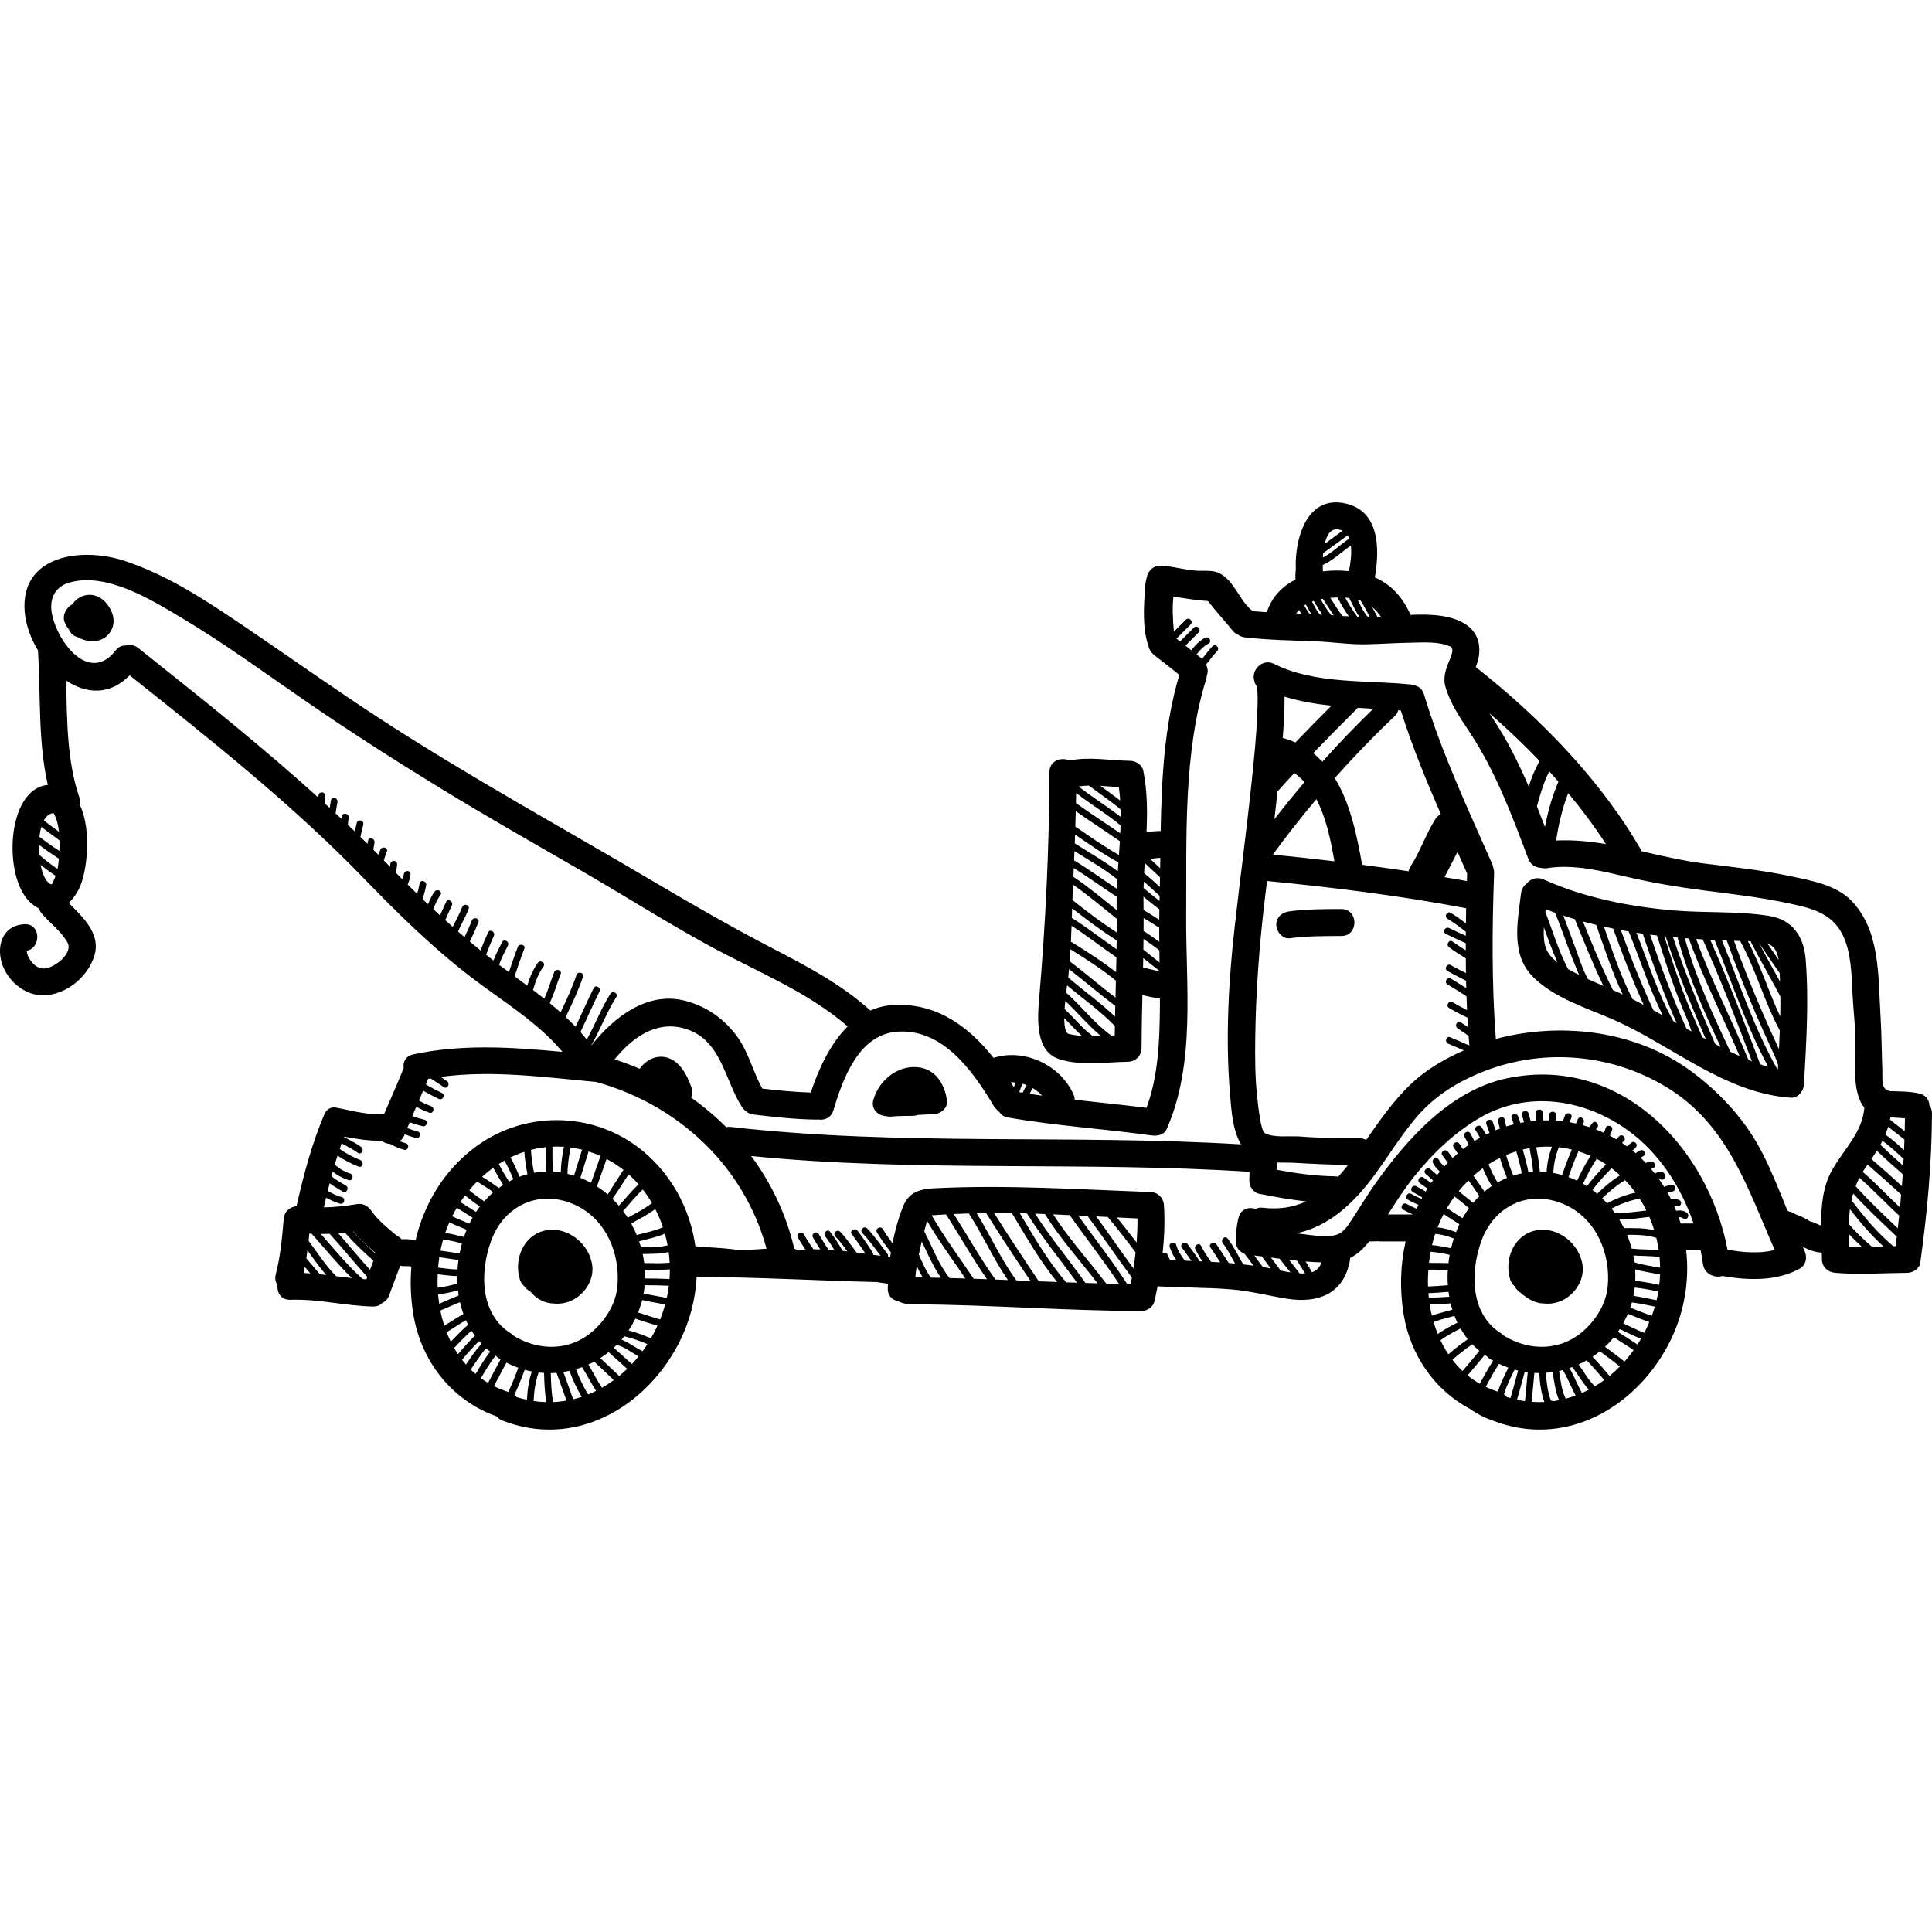 <?xml version="1.0" encoding="iso-8859-1"?>
<!-- Generator: Adobe Illustrator 16.0.0, SVG Export Plug-In . SVG Version: 6.00 Build 0)  -->
<!DOCTYPE svg PUBLIC "-//W3C//DTD SVG 1.1//EN" "http://www.w3.org/Graphics/SVG/1.1/DTD/svg11.dtd">
<svg version="1.1" id="Capa_1" xmlns="http://www.w3.org/2000/svg" xmlns:xlink="http://www.w3.org/1999/xlink" x="0px" y="0px"
	 width="573.561px" height="573.561px" viewBox="0 0 573.561 573.561" style="enable-background:new 0 0 573.561 573.561;"
	 xml:space="preserve">
<g>
	<g>
		<path d="M525.258,271.922c-9.312-1.509-19.118-0.828-28.522-1.647c-13.152-1.146-26.399-3.752-38.492-9.183
			c-2.061-0.925-4.002-0.096-5.126,1.299c-0.809,0.637-1.41,1.575-1.56,2.821c-1.042,8.675-3.17,18.271,3.8,25.044
			c6.306,6.126,15.633,8.964,23.515,12.409c17.33,7.577,33.102,21.867,52.687,23.214c2.265,0.155,3.886-1.941,4-4
			c0.679-12.21,1.484-24.936,0.496-37.141C535.509,278.019,532.135,273.035,525.258,271.922z M528.04,284.996
			c-1.113-1.623-2.206-3.264-3.312-4.894C526.456,280.779,527.627,282.158,528.04,284.996z M528.337,288.854
			c0.048,0.853,0.081,1.709,0.112,2.566c-2.086-3.824-4.232-7.615-6.249-11.478C524.253,282.912,526.215,285.942,528.337,288.854z
			 M458.422,279.286c-0.145-1.32-0.153-2.656-0.089-3.998c1.243,3.458,2.51,7.016,4.037,10.41
			C460.285,284.132,458.742,282.226,458.422,279.286z M465.525,287.703c-2.812-5.384-4.664-11.474-6.738-16.969
			c0.036-0.262,0.071-0.523,0.108-0.785c0.909,0.354,1.824,0.686,2.74,1.014c2.104,5.021,3.764,10.236,5.832,15.271
			c0.417,1.017,0.853,2.1,1.329,3.184C467.695,288.873,466.601,288.312,465.525,287.703z M471.416,290.661
			c-1.737-3.138-2.859-6.995-3.914-9.752c-1.153-3.022-2.218-6.085-3.399-9.099c1.134,0.376,2.271,0.731,3.415,1.071
			c2.695,6.655,5.378,13.336,8.494,19.804C474.474,292.022,472.938,291.357,471.416,290.661z M478.837,293.913
			c-3.32-6.61-6.115-13.479-8.896-20.342c1.302,0.357,2.611,0.686,3.923,1.001c2.438,6.961,4.723,13.994,7.874,20.641
			C480.774,294.769,479.807,294.339,478.837,293.913z M485.014,296.792c-0.112-0.058-0.229-0.107-0.342-0.164
			c-3.532-6.863-5.969-14.217-8.508-21.52c0.911,0.202,1.829,0.372,2.745,0.556c2.709,7.677,5.725,15.234,9.042,22.666
			C486.977,297.809,485.998,297.297,485.014,296.792z M490.837,299.891c-3.561-7.78-6.764-15.708-9.639-23.764
			c0.765,0.141,1.534,0.26,2.302,0.389c3.374,8.128,6.093,16.976,10.162,24.945C492.721,300.937,491.781,300.409,490.837,299.891z
			 M496.857,303.246c-4.709-8.185-7.568-17.647-11.059-26.345c0.623,0.097,1.251,0.181,1.877,0.269
			c2.976,9.007,6.27,17.901,10.083,26.579C497.459,303.58,497.157,303.414,496.857,303.246z M500.683,305.381
			c-4.123-9.095-7.649-18.438-10.805-27.915c0.678,0.086,1.354,0.174,2.031,0.254c2.675,8.376,5.437,16.88,8.983,24.893
			c0.354,0.798,0.777,2.144,1.287,3.604C501.681,305.939,501.183,305.658,500.683,305.381z M505.305,307.897
			c-0.228-0.603-0.412-1.104-0.499-1.297c-0.832-1.86-1.627-3.737-2.452-5.602c-3.272-7.391-5.806-15.28-8.27-23.029
			c0.137,0.015,0.271,0.024,0.407,0.038c3.446,10.362,7.582,20.458,11.912,30.477C506.039,308.286,505.671,308.095,505.305,307.897z
			 M509.215,309.973c-4.548-10.445-8.916-20.959-12.546-31.762c0.457,0.041,0.912,0.088,1.369,0.128
			c3.079,11.235,7.809,21.937,12.788,32.459C510.285,310.522,509.751,310.247,509.215,309.973z M513.719,312.238
			c-5.221-10.937-10.266-22.026-13.549-33.708c0.396,0.031,0.795,0.052,1.19,0.081c4.3,11.946,10.117,23.243,15.093,34.908
			C515.535,313.104,514.62,312.679,513.719,312.238z M519.077,314.641c-5.028-12.031-11.065-23.626-15.545-35.883
			c0.652,0.042,1.303,0.094,1.955,0.132c5.328,11.872,10.009,24.021,14.627,36.187C519.766,314.94,519.424,314.783,519.077,314.641z
			 M522.587,315.978c-4.711-12.416-9.46-24.829-14.858-36.964c0.43,0.022,0.859,0.037,1.291,0.058
			c5.174,12.61,9.425,25.625,15.931,37.623C524.158,316.476,523.37,316.24,522.587,315.978z M527.813,317.376
			c-0.078-0.016-0.154-0.037-0.232-0.054c-6.827-12.098-11.146-25.323-16.374-38.153c0.477,0.02,0.951,0.045,1.429,0.063
			c2.615,7.366,5.561,14.601,8.638,21.79c1.885,4.399,3.864,8.745,5.875,13.088c0.23,0.5,0.457,1.288,0.729,2.119
			C527.855,316.61,527.835,316.994,527.813,317.376z M528.133,311.496c-1.764-3.808-3.474-7.63-5.134-11.483
			c-2.94-6.828-5.727-13.715-8.228-20.713c0.608,0.02,1.219,0.04,1.827,0.059c4.708,8.504,7.159,18.039,11.78,26.572
			C528.312,307.788,528.228,309.646,528.133,311.496z M528.511,301.76c-3.478-7.317-5.815-15.164-9.604-22.35
			c0.268,0.004,0.518,0.012,0.776,0.018c2.819,5.542,5.971,10.907,8.866,16.411C528.567,297.806,528.555,299.78,528.511,301.76z"/>
		<path d="M382.891,278.546c5.074-0.668,10.224-0.666,15.333-0.667c5.159-0.001,5.159-8.001,0-8
			c-5.109,0.001-10.259-0.001-15.333,0.667c-2.161,0.284-4,1.604-4,4C378.891,276.51,380.724,278.831,382.891,278.546z"/>
		<path d="M449.6,381.799c0.415,0.772,1.002,1.436,1.76,1.931c0.411,0.414,0.879,0.79,1.409,1.111
			c0.039,0.024,0.077,0.023,0.116,0.042c1.569,1.298,3.559,2.08,5.615,2.097c1.144,0.128,2.36,0.042,3.641-0.307
			c4.583-1.247,8.208-5.979,7.705-10.779c-0.674-6.423-7.183-11.832-13.666-10.659c-6.728,1.217-9.767,8.632-7.813,14.708
			C448.628,380.757,449.066,381.36,449.6,381.799z"/>
		<path d="M162.179,365.233c-6.727,1.217-9.766,8.632-7.813,14.708c0.244,0.76,0.645,1.333,1.128,1.768
			c0.534,0.758,1.245,1.354,2.054,1.823c1.662,2.101,4.255,3.426,6.953,3.446c1.143,0.128,2.36,0.042,3.64-0.307
			c4.583-1.247,8.208-5.979,7.705-10.779C175.173,369.471,168.665,364.061,162.179,365.233z"/>
		<path d="M270.976,316.782c-5.532,0.221-10.162,4.499-11.675,9.654c-0.865,2.946,1.503,4.87,3.874,4.922
			c0.373,0.112,0.761,0.18,1.168,0.142c2.209-0.207,4.42-0.235,6.637-0.236c0.534,0,1-0.104,1.424-0.257
			c1.572-0.09,3.149-0.193,4.739-0.218c1.963-0.029,4.286-1.81,4-4C280.417,321.235,277.091,316.54,270.976,316.782z"/>
		<path d="M572.795,328.15c-0.051-1.522-0.909-2.975-2.841-3.463c-2.812-0.712-5.647-0.649-8.527-0.756
			c-0.533-0.021-0.951-0.144-1.289-0.335c-0.086-0.068-0.182-0.125-0.271-0.187c-1.348-1.088-0.966-3.677-1.043-5.691
			c-0.21-5.531-0.212-10.95-0.559-16.479c-0.72-11.475-0.02-24.961-8.635-33.843c-4.646-4.791-12.242-6.037-18.47-7.354
			c-8.392-1.776-16.974-2.653-25.476-3.719c-6.031-0.756-12.139-2.21-18.274-3.587c-12.071-21.142-30.286-39.728-49.308-54.715
			c0.028-0.07,0.048-0.131,0.078-0.202c1.769-4.274,1.38-9.342-2.672-12.207c-4.356-3.08-10.741-3.35-16.77-3.07
			c-0.024-0.062-0.034-0.122-0.062-0.184c-2.519-5.528-6.011-8.979-10.51-10.926c1.516-8.873,1.348-20.271-9.487-22.108
			c-11.024-1.869-14.391,11.146-13.977,19.672c-0.146,1.013-0.144,2.04-0.126,3.071c-3.916,1.996-7.024,5.141-8.485,9.677
			c-1.401-0.084-2.803-0.185-4.2-0.312c-0.011-0.007-0.018-0.017-0.026-0.023c-3.993-3.067-5.355-9.071-9.995-11.299
			c-1.931-0.928-4.533-0.562-6.589-0.681c-3.517-0.201-6.908-1.292-10.417-1.491c-1.58-0.09-2.646,0.482-3.381,1.393
			c-0.523,0.496-0.85,1.174-0.986,1.919c-0.373,1.167-0.522,2.48-0.597,3.661c-0.336,5.362-0.774,11.766,1.08,16.939
			c0.221,1.089,0.916,2.079,1.891,2.813c2.452,1.848,4.851,3.768,7.246,5.688c-4.46,14.901-5.259,30.685-5.54,46.358
			c-1.414-0.002-2.834,0.14-4.211,0.395c0.287-6.102,0.266-12.195-0.953-18.29c-0.349-1.743-2.173-2.915-3.856-2.937
			c-5.69-0.07-12.296-1.328-18.074-0.094c-2.368-1.144-5.917-0.01-5.926,3.428c-0.055,22.483-1.157,45.083-3.073,67.475
			c-0.501,5.849-1.111,15.402,5.885,17.706c6.51,2.145,13.812,0.909,20.522,0.819c2.188-0.029,3.989-1.799,4-4
			c0.021-5.277,0.138-10.545,0.263-15.81c1.722,0.431,3.439,0.822,5.198,1.017c0,0.841,0.002,1.682-0.006,2.522
			c-0.086,9.912-0.459,20.524-3.98,29.945c-7.091-0.9-14.207-1.593-21.308-2.4c-0.019-0.524-0.131-1.072-0.38-1.628
			c-3.899-8.709-14.596-13.729-23.705-10.799c-7.175-9.047-16.411-16.079-28.979-15.748c-2.788,0.073-5.306,0.682-7.589,1.692
			c-8.532-7.748-18.906-13.201-29.076-18.475c-12.044-6.243-23.654-12.932-35.33-19.831c-27.122-16.026-54.773-31.158-81.196-48.344
			c-13.291-8.646-26.204-17.856-39.327-26.751c-11.522-7.811-23.265-15.747-36.595-20.123c-12.581-4.129-31.005-1.756-29.545,15.242
			c0.326,3.791,1.766,7.77,3.928,11.349c0.845,13.053-0.024,27.049,2.936,39.953c-12.339,1.153-13.37,27.424-5.232,34.868
			c0.864,0.792,1.729,1.384,2.582,1.803c0.159,0.517,0.433,1.027,0.845,1.511c2.47,2.89,5.7,5.21,7.604,8.543
			c1.849,3.236-3.74,7.473-6.619,7.757c-2.201,0.217-3.768-1.361-4.789-3.123c-0.399-0.689-0.596-1.459-0.659-2.113
			c4.404-0.942,4.197-8.152-0.707-7.893c-5.831,0.309-8.064,5.291-6.949,10.53c1.073,5.041,5.638,9.657,10.753,10.423
			c7.378,1.105,15.098-4.857,17.05-11.833c1.788-6.389-3.434-11.156-7.675-15.442c1.935-1.807,3.417-4.422,4.161-7.177
			c1.66-6.145,2.124-15.561-0.861-21.946c0.153-0.625,0.147-1.331-0.122-2.119c-3.746-10.95-3.678-23.047-3.956-34.77
			c5.873,3.91,12.893,4.562,18.854-1.554c23.896,18.981,48.248,38.283,69.47,60.207c10.196,10.535,20.273,20.464,31.912,29.404
			c8.983,6.899,19.757,13.312,27.118,22.176c-14.798-1.38-29.646-2.41-44.317,0.743c-2.276,0.488-3.079,2.326-2.823,4.098
			c-1.831,4.552-3.86,9.02-5.767,13.538c-4.372,0.483-9.07-0.791-13.283-1.636c-0.12-0.024-0.229-0.021-0.346-0.035
			c-1.567-0.557-3.315-0.151-4.172,1.873c-3.721,8.788-6.136,17.941-8.236,27.229c-1.833,0.202-3.614,1.454-3.81,3.788
			c-0.464,5.54-0.963,11.039-2.357,16.438c-0.332,1.286-0.062,2.376,0.534,3.209c-0.234,2.159,1.028,4.457,3.823,4.354
			c8.241-0.303,16.28,1.827,24.5,2c1.209,0.025,2.122-0.403,2.765-1.062c0.909-0.416,1.685-1.185,2.092-2.374
			c1.002-2.923,2.205-5.771,3.214-8.688c0.301,0.073,0.608,0.124,0.93,0.124c0.59,0.001,1.179,0.005,1.768,0.031
			c0.051,0.003,0.132,0.012,0.216,0.021c0.149,0.042,0.314,0.097,0.42,0.129c-0.39,4.682-0.2,9.447,0.581,14.161
			c2.31,13.938,11.462,25.599,24.732,30.266c0.424,0.517,0.98,0.959,1.72,1.249c20.951,8.206,41.822-3.309,51.942-22.179
			c3.454-6.44,5.337-13.455,5.703-20.476c17.814,0.067,35.604,1.098,53.41,1.533c1.132,0.174,2.262,0.342,3.389,0.495
			c-0.015,0.479-0.042,0.961-0.048,1.435c-0.028,2.218,1.437,3.456,3.117,3.764c1.484,0.787,3.187,1.013,4.95,0.921
			c22.436,0.126,44.827,1.934,67.266,1.982c1.713,0.004,3.473-1.215,3.856-2.937c0.326-1.458,0.625-2.924,0.909-4.393
			c7.37,0.429,14.76,0.31,22.119,0.933c5.477,0.464,10.853,1.884,16.273,2.747c9.198,1.465,16.847-1.384,18.697-11.287
			c0.054-0.281,0.069-0.55,0.07-0.812c2.172-1.072,3.97-2.766,5.658-4.9c0.879-0.011,1.758-0.033,2.636-0.062
			c0.147,0.017,0.286,0.046,0.445,0.046h7.737c-1.588,7.012-1.792,14.405-0.587,21.675c2.014,12.146,9.226,22.56,19.827,28.125
			c2.084,1.497,4.317,2.604,6.666,3.404c20.938,8.176,41.788-3.335,51.901-22.192c4.751-8.857,6.568-18.797,5.482-28.345h4.302
			c0.264,1.334,0.498,2.668,0.671,3.998c0.399,3.093,3.562,4.303,5.799,3.606c7.569,1.334,16.079,1.595,22.887-2.152
			c2.031-1.117,2.345-3.543,1.436-5.473c-0.16-0.341-0.31-0.686-0.466-1.027c1.807,0.889,3.593,1.632,5.643,1.71
			c0.017,0.676,0.031,1.346,0.036,2.003c0.019,2.319,1.813,3.816,4,4c7.104,0.598,14.219,0.051,21.333,0
			c1.604-0.011,3.614-1.195,3.856-2.937c2.06-14.702,3.417-29.542,3.478-44.396C573.562,329.556,573.268,328.761,572.795,328.15z
			 M332.158,233.706c0.185,1.315,0.308,2.638,0.395,3.962c-1.919-1.512-3.921-2.931-5.903-4.38
			C328.504,233.389,330.363,233.567,332.158,233.706z M318.771,257.702c4.333,2.694,8.448,5.725,12.729,8.498
			c-0.015,0.938-0.021,1.875-0.005,2.81c0.007,0.392,0.007,0.783,0.013,1.175c-4.202-3.401-8.349-6.869-12.851-9.877
			C318.697,259.439,318.732,258.57,318.771,257.702z M317.271,306.935c-0.976-0.236-1.304-2.173-1.311-4.69
			c1.746,1.755,3.409,3.626,5.235,5.286C319.873,307.426,318.56,307.246,317.271,306.935z M324.511,307.644
			c-3.148-2.258-5.613-5.45-8.459-8.084c0.05-0.799,0.117-1.614,0.194-2.421c3.616,3.389,6.809,7.272,10.601,10.436
			C326.067,307.605,325.288,307.64,324.511,307.644z M330.93,307.372c-0.339,0.02-0.681,0.036-1.02,0.057
			c-5.003-3.586-8.779-8.674-13.396-12.743c0.092-0.769,0.186-1.489,0.273-2.154c4.757,3.998,9.879,7.577,14.187,12.062
			C330.96,305.519,330.941,306.445,330.93,307.372z M331.026,301.812c-4.349-4.195-9.347-7.673-13.914-11.64
			c0.049-0.36,0.086-0.651,0.107-0.851c0.056-0.535,0.099-1.072,0.147-1.607c4.641,3.551,9.042,7.405,13.731,10.896
			C331.074,299.678,331.049,300.744,331.026,301.812z M331.159,296.17c-4.604-3.503-8.965-7.315-13.588-10.793
			c0.091-1.181,0.149-2.366,0.218-3.551c4.641,2.896,9.265,5.83,13.496,9.303C331.243,292.809,331.201,294.488,331.159,296.17z
			 M331.345,288.617c-4.253-3.33-8.834-6.201-13.417-9.062c0.075-1.574,0.138-3.149,0.192-4.726c4.57,2.935,8.829,6.32,13.317,9.379
			C331.411,285.679,331.38,287.147,331.345,288.617z M331.477,281.82c-4.438-3.089-8.686-6.445-13.278-9.301
			c0.031-0.955,0.062-1.909,0.094-2.863c4.261,3.38,8.637,6.592,13.21,9.534C331.492,280.067,331.49,280.944,331.477,281.82z
			 M331.525,276.828c-4.55-2.984-8.909-6.226-13.153-9.641c0.054-1.517,0.115-3.031,0.185-4.543
			c4.52,3.118,8.689,6.685,12.976,10.113C331.536,274.115,331.533,275.471,331.525,276.828z M331.563,263.86
			c-4.239-2.798-8.345-5.805-12.691-8.437c0.039-0.918,0.073-1.835,0.11-2.753c4.303,2.709,8.755,5.218,12.716,8.391
			C331.646,261.995,331.598,262.929,331.563,263.86z M331.846,258.666c-4.051-3.052-8.501-5.549-12.771-8.3
			c0.033-0.871,0.055-1.743,0.085-2.614c4.2,2.9,8.424,5.856,12.872,8.277C331.968,256.908,331.904,257.788,331.846,258.666z
			 M332.189,253.817c-4.463-2.512-8.716-5.517-12.954-8.434c0.048-1.523,0.089-3.048,0.129-4.571
			c4.309,3.056,8.764,5.897,13.095,8.921C332.378,251.094,332.287,252.456,332.189,253.817z M332.582,247.387
			c-4.374-3.013-8.855-5.865-13.161-8.978c0.022-0.991,0.037-1.983,0.056-2.976c4.307,3.312,9.011,6.145,13.189,9.599
			C332.645,245.817,332.618,246.602,332.582,247.387z M320.2,233.47c0.994-0.149,2.017-0.224,3.052-0.249
			c3.102,2.362,6.432,4.526,9.425,7.048c0.021,0.748,0.028,1.497,0.027,2.247C328.651,239.364,324.23,236.654,320.2,233.47z
			 M476.742,250.588c-4.922-0.82-9.846-1.307-14.749-1.059c0.673-4.734,1.823-9.597,3.562-14.08
			C469.596,240.304,473.362,245.35,476.742,250.588z M459.941,229.005c0.918,1.004,1.821,2.021,2.717,3.044
			c-1.838,4.271-3.133,8.841-4.004,13.45c-0.783-2.052-1.575-4.103-2.391-6.142C457.238,235.856,458.294,232.182,459.941,229.005z
			 M457.073,225.932c-1.355,2.307-2.377,4.905-3.236,7.565c-3.041-7.062-6.475-13.934-10.76-20.354
			c-0.319-0.479-0.627-0.965-0.941-1.446C447.291,216.184,452.309,220.937,457.073,225.932z M409.958,183.103
			c-0.062,0.003-0.127,0.007-0.188,0.01c-0.283,0.013-0.562,0.017-0.845,0.025c-0.533-0.975-1.051-1.958-1.577-2.937
			C408.307,180.984,409.174,181.936,409.958,183.103z M403.955,178.302c0.026,0.079,0.062,0.159,0.114,0.24
			c0.967,1.488,1.772,3.066,2.603,4.632c-0.189,0-0.383,0.004-0.572,0.002c-1.331-1.511-2.178-3.368-3.079-5.171
			C403.34,178.093,403.65,178.194,403.955,178.302z M399.366,177.424c0.412,0.024,0.796,0.074,1.186,0.119
			c0.018,0.043,0.017,0.085,0.042,0.13c1.005,1.804,1.815,3.731,2.953,5.445c-0.185-0.007-0.37-0.006-0.557-0.013
			C401.626,181.313,400.429,179.408,399.366,177.424z M400.438,182.981c-0.633-0.038-1.265-0.074-1.903-0.119
			c-1.312-1.71-2.434-3.557-3.604-5.367c0.707-0.059,1.43-0.096,2.167-0.109c0.01,0.023,0.007,0.046,0.02,0.069
			C398.095,179.383,399.204,181.221,400.438,182.981z M397.378,157.179c0.428,0.072,0.796,0.208,1.139,0.371
			c-0.113,0.077-0.212,0.162-0.277,0.259c-1.668,1.204-3.314,2.437-4.981,3.643C393.868,158.859,395.073,156.789,397.378,157.179z
			 M392.817,164.206c2.452-1.72,4.828-3.545,7.271-5.278c0.191,0.293,0.348,0.62,0.481,0.965c-2.694,1.764-5.003,4.152-7.85,5.631
			C392.744,165.093,392.774,164.652,392.817,164.206z M401.046,161.957c0.286,2.409-0.121,5.281-0.585,7.604
			c-1.044-0.101-2.118-0.165-3.236-0.182c-1.521-0.022-3.029,0.068-4.51,0.257c0-0.088,0.016-0.165,0.01-0.257
			c-0.026-0.412-0.048-0.979-0.055-1.638C395.789,166.333,398.235,163.869,401.046,161.957z M392.724,177.772
			c1.09,1.624,2.107,3.292,3.214,4.9c-0.009,0-0.019-0.001-0.027-0.002c-0.232-0.018-0.468-0.027-0.701-0.044
			c-1.205-1.472-2.195-3.1-3.172-4.736C392.262,177.845,392.494,177.81,392.724,177.772z M390.025,178.419
			c0.819,1.369,1.636,2.742,2.552,4.043c-0.261-0.015-0.521-0.036-0.784-0.05c-0.933-1.153-1.618-2.5-2.311-3.825
			C389.655,178.521,389.847,178.479,390.025,178.419z M387.689,179.458c0.508,0.957,1.009,1.923,1.582,2.838
			c-0.149-0.007-0.299-0.016-0.448-0.021c-0.626-0.779-1.125-1.651-1.643-2.512C387.343,179.653,387.52,179.56,387.689,179.458z
			 M385.655,181.079c0.224,0.369,0.447,0.737,0.677,1.102c-0.506-0.019-1.012-0.036-1.518-0.054
			C385.071,181.747,385.355,181.403,385.655,181.079z M344.465,254.704c-0.013,1.023-0.033,2.036-0.05,3.056
			c-0.975-0.901-1.941-1.811-2.9-2.729C342.502,254.818,343.499,254.7,344.465,254.704z M339.559,261.716
			c1.613,1.361,3.134,2.833,4.708,4.242c-0.014,0.509-0.021,1.021-0.034,1.529c-1.6-1.261-3.177-2.551-4.744-3.854
			C339.502,262.994,339.535,262.355,339.559,261.716z M344.19,269.974c-0.019,1.025-0.042,2.052-0.049,3.077
			c-1.535-0.98-3.075-1.954-4.647-2.875c-0.007-0.91-0.01-1.82-0.024-2.731c-0.008-0.415,0.001-0.829-0.001-1.244
			C341.024,267.482,342.595,268.744,344.19,269.974z M344.155,279.583c-1.441-1.066-2.932-2.071-4.427-3.068
			c-0.077-0.052-0.154-0.087-0.229-0.114c0.009-1.293,0.012-2.586,0.011-3.879c1.558,0.941,3.095,1.915,4.629,2.895
			C344.14,276.805,344.141,278.195,344.155,279.583z M339.475,278.753c1.608,1.079,3.193,2.188,4.71,3.385
			c0.018,1.204,0.035,2.408,0.055,3.612c-1.614-1.251-3.179-2.573-4.797-3.822C339.46,280.87,339.463,279.81,339.475,278.753z
			 M339.954,287.354c-0.212-0.054-0.411-0.069-0.612-0.093c0.021-0.949,0.036-1.899,0.056-2.85c1.624,1.291,3.217,2.624,4.883,3.855
			l0.002,0.082C342.88,288.125,341.465,287.737,339.954,287.354z M344.325,263.322c-1.524-1.401-3.041-2.813-4.673-4.094
			c0.051-1.017,0.114-2.032,0.176-3.049c1.495,1.438,3.014,2.852,4.544,4.251C344.355,261.393,344.345,262.362,344.325,263.322z
			 M306.332,323.505c0.07-0.121,0.165-0.291,0.272-0.479c1.011,0.604,1.942,1.354,2.767,2.245c-1.238-0.173-2.478-0.355-3.714-0.546
			C305.87,324.311,306.101,323.904,306.332,323.505z M303.58,321.732c0.42,0.115,0.83,0.259,1.234,0.418
			c-0.449,0.718-0.859,1.471-1.211,2.246c-0.328-0.054-0.656-0.103-0.984-0.158C302.847,323.373,303.176,322.539,303.58,321.732z
			 M301.553,321.356c-0.209,0.456-0.402,0.918-0.565,1.39c-0.297-0.479-0.588-0.963-0.893-1.439
			C300.585,321.29,301.071,321.312,301.553,321.356z M15.915,241.405c0.911,1.621,1.377,3.542,1.595,5.523
			c-1.509-1.102-3.013-2.21-4.498-3.343C13.706,242.299,14.66,241.472,15.915,241.405z M15.917,261.447
			c-0.588,1.196-0.477,1.536-1.7,0.418c-0.967-0.885-1.716-2.808-2.174-5.133c1.434,1.166,2.922,2.262,4.46,3.291
			C16.333,260.512,16.141,260.99,15.917,261.447z M17.068,257.983c-1.899-1.297-3.719-2.699-5.435-4.238
			c-0.079-0.973-0.108-1.966-0.09-2.947c1.932,1.444,3.91,2.821,5.937,4.128C17.402,255.935,17.282,256.967,17.068,257.983z
			 M17.62,252.625c-2.027-1.33-4.009-2.728-5.928-4.209c0.117-1.04,0.304-2.025,0.562-2.914c1.792,1.348,3.609,2.662,5.411,3.995
			C17.687,250.563,17.666,251.619,17.62,252.625z M166.41,300.537c-1.049-0.936-2.127-1.844-3.216-2.738
			c1.304-2.783,2.139-5.785,3.255-8.659c0.468-1.204-1.467-1.722-1.929-0.532c-1.016,2.616-1.79,5.336-2.933,7.886
			c-1.105-0.881-2.224-1.746-3.35-2.601c0.705-2.47,1.597-4.854,3.127-7.005c0.75-1.054-0.985-2.052-1.727-1.01
			c-1.475,2.073-2.396,4.36-3.113,6.733c-1.252-0.936-2.508-1.859-3.759-2.78c0.95-2.726,1.831-5.477,2.887-8.166
			c0.472-1.202-1.464-1.718-1.929-0.531c-0.964,2.455-1.783,4.961-2.641,7.452c-0.95-0.698-1.902-1.398-2.839-2.098
			c-0.029-0.021-0.057-0.045-0.086-0.065c0.685-1.976,1.679-3.822,2.624-5.698c0.579-1.148-1.146-2.162-1.727-1.01
			c-0.902,1.79-1.848,3.565-2.56,5.432c-0.741-0.565-1.462-1.145-2.191-1.717c0.735-1.882,1.476-3.761,2.32-5.598
			c0.535-1.163-1.188-2.18-1.727-1.01c-0.806,1.751-1.521,3.537-2.227,5.329c-1.074-0.859-2.133-1.729-3.186-2.604
			c0.889-1.898,1.775-3.797,2.54-5.751c0.471-1.202-1.464-1.718-1.929-0.531c-0.659,1.684-1.421,3.321-2.188,4.956
			c-0.649-0.548-1.273-1.118-1.916-1.673c0.956-2.283,2.268-4.403,3.142-6.729c0.454-1.209-1.479-1.727-1.929-0.531
			c-0.766,2.038-1.872,3.917-2.781,5.891c-0.759-0.667-1.501-1.354-2.252-2.028c0.66-1.452,1.32-2.904,1.98-4.356
			c0.529-1.165-1.194-2.183-1.727-1.01c-0.602,1.323-1.203,2.646-1.805,3.971c-0.672-0.613-1.334-1.238-2.001-1.857
			c0.588-1.459,1.204-2.899,2.132-4.181c0.758-1.048-0.979-2.044-1.727-1.01c-0.833,1.15-1.425,2.436-1.964,3.742
			c-0.536-0.504-1.065-1.017-1.599-1.524c0.424-1.352,0.807-2.714,1.057-4.114c0.225-1.261-1.703-1.8-1.929-0.531
			c-0.188,1.05-0.448,2.079-0.745,3.099c-0.941-0.911-1.872-1.842-2.806-2.767c0.396-1.01,0.774-2.022,0.849-3.066
			c0.092-1.287-1.909-1.278-2,0c-0.023,0.327-0.257,0.938-0.464,1.473c-0.642-0.644-1.276-1.308-1.915-1.959
			c0.204-0.837,0.354-1.683,0.379-2.514c0.039-1.29-1.961-1.286-2,0c-0.008,0.254-0.052,0.513-0.083,0.771
			c-0.309-0.318-0.62-0.628-0.928-0.948c-0.31-0.322-0.626-0.639-0.937-0.96c0.269-0.875,0.573-1.74,0.911-2.597
			c0.474-1.201-1.461-1.717-1.929-0.531c-0.197,0.502-0.383,1.007-0.559,1.515c-0.506-0.517-1.022-1.024-1.531-1.538
			c0.117-0.704,0.234-1.408,0.352-2.112c0.21-1.261-1.717-1.802-1.929-0.531c-0.05,0.303-0.101,0.604-0.151,0.907
			c-0.693-0.69-1.396-1.371-2.096-2.057c0.284-1.217,0.544-2.438,0.843-3.652c0.309-1.252-1.62-1.783-1.929-0.531
			c-0.208,0.845-0.396,1.693-0.587,2.543c-0.675-0.654-1.371-1.289-2.051-1.938c0.042-0.695,0.106-1.388,0.233-2.073
			c0.232-1.26-1.694-1.799-1.929-0.531c-0.055,0.293-0.089,0.587-0.128,0.881c-0.602-0.568-1.219-1.122-1.824-1.687
			c0.164-1.113,0.334-2.226,0.547-3.33c0.243-1.26-1.685-1.797-1.929-0.531c-0.143,0.741-0.264,1.486-0.379,2.232
			c-0.486-0.449-0.984-0.888-1.473-1.336c0.071-0.765,0.139-1.528,0.149-2.297c0.02-1.291-1.98-1.289-2,0
			c-0.003,0.197-0.019,0.396-0.027,0.592c-17.163-15.58-35.457-30.094-53.478-44.42c-1.266-1.006-2.701-1.127-3.945-0.724
			c-0.938-0.042-1.904,0.357-2.712,1.39c-7.806,9.978-17.091-2.093-18.916-10.526c-0.978-4.521,0.664-8.339,5.226-9.606
			c10.992-3.058,24.074,5.06,33.009,10.376c12.989,7.729,25.25,16.748,37.699,25.301c13.032,8.953,26.316,17.447,39.807,25.692
			c13.455,8.223,27.162,16.027,40.823,23.898c12.714,7.324,25.134,15.236,37.989,22.298c13.893,7.631,29.527,13.73,41.63,24.227
			c-5.217,5.177-8.648,12.711-10.966,19.632c-4.812-0.133-9.59-0.621-14.371-1.166c-2.926-5.237-4.11-11.167-7.946-16.093
			c-3.835-4.922-8.827-8.351-14.881-9.957c-11.185-2.969-21.218,4.758-27.931,13.256c-0.012-0.016-0.023-0.029-0.034-0.045
			c2.699-4.655,4.516-9.77,7.426-14.314c0.698-1.09-1.033-2.092-1.727-1.01c-2.763,4.314-4.535,9.145-7.017,13.604
			c-0.606-0.758-1.24-1.493-1.886-2.219c1.907-4.002,3.681-8.064,5.646-12.038c0.569-1.151-1.155-2.165-1.727-1.01
			c-1.872,3.785-3.569,7.65-5.373,11.468c-0.944-0.99-1.927-1.947-2.93-2.887c1.912-3.902,3.727-7.847,5.147-11.963
			c0.422-1.224-1.511-1.743-1.929-0.531C169.847,293.257,168.176,296.917,166.41,300.537z M90.171,377.918
			c0.127-0.594,0.231-1.189,0.342-1.785c0.54,0.636,1.077,1.272,1.617,1.907C91.478,377.992,90.824,377.946,90.171,377.918z
			 M94.991,378.299c-1.367-1.555-2.688-3.147-4.045-4.711c0.122-0.795,0.222-1.592,0.326-2.389c1.806,2.483,3.564,5.002,5.556,7.314
			C96.215,378.44,95.604,378.362,94.991,378.299z M99.794,378.873c-3.106-3.142-5.538-6.935-8.181-10.515
			c0.078-0.716,0.161-1.432,0.229-2.149c0.216,0.017,0.431,0.014,0.646,0.024c3.98,4.419,7.714,9.056,11.964,13.199
			C102.898,379.266,101.345,379.07,99.794,378.873z M108.778,379.8c-0.372-0.021-0.743-0.054-1.115-0.08
			c-4.525-4.09-8.386-8.812-12.417-13.39c0.872,0.004,1.744-0.015,2.615-0.049c3.822,4.187,7.344,8.637,11.194,12.79
			C108.963,379.314,108.869,379.557,108.778,379.8z M109.851,376.984c-3.228-3.54-6.243-7.271-9.429-10.854
			c0.686-0.055,1.372-0.119,2.059-0.189c0.043,0.106,0.096,0.214,0.187,0.314c2.561,2.838,5.315,5.485,8.193,7.997
			C110.534,375.167,110.196,376.077,109.851,376.984z M111.55,372.213c-2.336-2.075-4.573-4.26-6.698-6.553
			c0.047-0.006,0.093-0.01,0.139-0.017c1.977,2.353,4.259,4.409,6.616,6.399C111.589,372.101,111.568,372.155,111.55,372.213z
			 M129.936,378.297c1.941,0.252,3.875,0.477,5.813,0.539c-0.009,0.746,0.015,1.49,0.053,2.232
			c-1.924,0.555-3.881,0.951-5.871,1.214C129.876,380.956,129.877,379.624,129.936,378.297z M152.396,350.1
			c-0.444,0.205-0.873,0.445-1.306,0.678c-1.052-1.714-2.101-3.431-3.032-5.208c0.563-0.357,1.137-0.701,1.719-1.026
			C150.776,346.337,151.62,348.199,152.396,350.1z M151.548,343.613c1.333-0.645,2.701-1.213,4.11-1.672
			c0.16,2.24,0.484,4.456,0.93,6.655c-0.797,0.206-1.581,0.459-2.353,0.743C153.438,347.384,152.574,345.462,151.548,343.613z
			 M149.377,351.784c-0.44,0.282-0.869,0.586-1.295,0.896c-1.605-1.184-3.251-2.302-4.957-3.334
			c1.053-0.951,2.148-1.849,3.295-2.668C147.342,348.414,148.355,350.101,149.377,351.784z M146.465,353.949
			c-0.961,0.819-1.867,1.722-2.723,2.688c-1.534-1.019-3.013-2.112-4.433-3.288c0.739-0.888,1.502-1.753,2.312-2.568
			C143.287,351.762,144.901,352.816,146.465,353.949z M142.463,358.18c-0.396,0.519-0.772,1.061-1.138,1.612
			c-1.54-0.984-3.104-1.933-4.639-2.926c0.442-0.667,0.899-1.324,1.379-1.962C139.478,356.07,140.944,357.161,142.463,358.18z
			 M140.281,361.498c-0.327,0.577-0.638,1.169-0.932,1.776c-1.721-0.692-3.436-1.391-5.101-2.199
			c0.429-0.854,0.884-1.695,1.371-2.517C137.161,359.558,138.733,360.51,140.281,361.498z M138.541,365.082
			c-0.291,0.703-0.557,1.422-0.805,2.146c-1.84-0.486-3.688-0.927-5.566-1.197c0.367-1.068,0.77-2.125,1.225-3.157
			C135.076,363.683,136.804,364.386,138.541,365.082z M137.141,369.135c-0.275,0.974-0.497,1.964-0.694,2.961
			c-1.896-0.248-3.788-0.537-5.682-0.823c0.044-0.225,0.083-0.451,0.131-0.676c0.187-0.886,0.416-1.76,0.664-2.628
			C133.447,368.215,135.298,368.645,137.141,369.135z M136.107,374.054c-0.134,0.937-0.22,1.879-0.281,2.82
			c-1.926-0.059-3.849-0.297-5.768-0.555c0.089-1.036,0.211-2.066,0.367-3.091C132.318,373.515,134.211,373.803,136.107,374.054z
			 M130.056,384.272c2.001-0.258,3.972-0.646,5.911-1.182c0.057,0.507,0.126,1.012,0.206,1.514
			c-1.948,0.759-3.845,1.649-5.783,2.456C130.253,386.136,130.135,385.208,130.056,384.272z M130.73,389.067
			c1.955-0.805,3.868-1.708,5.83-2.48c0.271,1.198,0.61,2.376,1.023,3.522c-1.947,1.048-3.762,2.325-5.677,3.466
			C131.432,392.105,131.034,390.602,130.73,389.067z M133.823,398.321c-0.451-0.92-0.865-1.862-1.237-2.826
			c1.945-1.137,3.772-2.473,5.743-3.544c0.202,0.455,0.423,0.9,0.649,1.343C137.143,394.833,135.5,396.595,133.823,398.321z
			 M134.809,400.174c1.696-1.729,3.329-3.538,5.162-5.11c0.31,0.5,0.644,0.984,0.988,1.464c-1.745,1.758-3.402,3.6-4.997,5.499
			C135.559,401.422,135.171,400.807,134.809,400.174z M137.162,403.693c1.607-1.928,3.282-3.794,5.042-5.577
			c0.248,0.288,0.513,0.563,0.775,0.842c-0.491,0.499-0.939,1.033-1.339,1.519c-1.209,1.467-2.251,3.056-3.297,4.64
			C137.937,404.652,137.54,404.181,137.162,403.693z M139.751,406.599c0.76-1.143,1.513-2.286,2.312-3.401
			c0.516-0.722,1.332-1.98,2.275-2.91c0.376,0.338,0.772,0.66,1.174,0.979c-1.622,2.083-2.959,4.367-4.312,6.644
			C140.701,407.486,140.215,407.054,139.751,406.599z M142.781,409.152c1.362-2.298,2.695-4.62,4.343-6.713
			c0.065,0.043,0.124,0.092,0.19,0.135c0.249,0.273,0.531,0.533,0.89,0.758c0.132,0.083,0.267,0.154,0.399,0.234
			c-1.281,2.299-2.452,4.658-3.7,6.976C144.17,410.104,143.458,409.646,142.781,409.152z M146.651,411.511
			c1.248-2.316,2.418-4.676,3.7-6.973c1.157,0.593,2.332,1.106,3.52,1.526c-0.887,2.433-1.873,4.818-2.951,7.168
			C149.406,412.761,147.987,412.181,146.651,411.511z M156.432,415.562c-1.021-0.222-2.047-0.479-3.075-0.81
			c-0.178-0.239-0.398-0.454-0.644-0.652c1.118-2.437,2.142-4.912,3.061-7.435c0.704,0.193,1.411,0.35,2.119,0.484
			C156.97,409.871,156.576,412.706,156.432,415.562z M158.42,415.927c0.131-2.875,0.512-5.718,1.472-8.459
			c0.543,0.063,1.085,0.104,1.628,0.136c0.05,2.899,0.209,5.781,0.653,8.647C160.932,416.218,159.68,416.116,158.42,415.927z
			 M152.592,396.626c-0.241-0.253-0.513-0.493-0.851-0.702c-9.314-5.772-9.313-18.272-5.96-27.509
			c3.911-10.771,14.623-15.544,25.117-10.632c9.096,4.258,13.302,14.561,12.384,24.141c-0.49,5.104-3.328,9.674-7.047,13.044
			C169.428,401.139,160.118,401.166,152.592,396.626z M162.191,347.816c-1.233,0.025-2.451,0.146-3.649,0.354
			c-0.456-2.247-0.781-4.511-0.92-6.805c1.435-0.368,2.901-0.639,4.396-0.798C161.998,342.991,161.989,345.408,162.191,347.816z
			 M164.015,340.415c1.118-0.046,2.248-0.032,3.39,0.047c-0.524,2.525-0.851,5.069-0.93,7.633c-0.766-0.117-1.528-0.19-2.288-0.235
			C163.962,345.387,163.986,342.901,164.015,340.415z M190.298,370.304c-0.168-0.601-0.358-1.193-0.561-1.783
			c2.572-0.708,5.203-1.226,7.646-2.265c0.317,1.141,0.602,2.292,0.816,3.462C195.627,370.357,192.953,370.207,190.298,370.304z
			 M198.515,371.698c0.139,1.05,0.238,2.106,0.293,3.168c-2.508,0.24-5.035,0.131-7.554,0.093c-0.113-0.897-0.278-1.79-0.468-2.676
			C193.384,372.211,195.995,372.301,198.515,371.698z M189.027,366.645c-0.481-1.169-1.032-2.308-1.644-3.413
			c2.428-1.36,4.949-2.607,7.139-4.312c0.892,1.737,1.665,3.544,2.286,5.409C194.343,365.435,191.644,365.925,189.027,366.645z
			 M186.362,361.513c-0.435-0.685-0.902-1.344-1.386-1.992c1.971-2.095,3.737-4.481,5.866-6.376c0.985,1.269,1.892,2.6,2.704,3.993
			C191.375,358.903,188.811,360.145,186.362,361.513z M183.724,357.95c-0.601-0.708-1.233-1.388-1.896-2.039
			c0.623-0.99,1.326-1.925,1.613-2.383c1.036-1.654,2.138-3.268,3.182-4.916c1.051,0.94,2.041,1.942,2.966,3.003
			C187.47,353.522,185.692,355.858,183.724,357.95z M180.835,353.949c-0.119,0.196-0.263,0.422-0.418,0.666
			c-1.009-0.874-2.083-1.672-3.207-2.401l2.874-8.144c1.78,0.938,3.452,2.023,5.002,3.249
			C183.697,349.548,182.194,351.702,180.835,353.949z M175.462,351.17c-0.176-0.098-0.347-0.201-0.524-0.295
			c-0.876-0.453-1.757-0.854-2.641-1.207c0.792-2.61,1.647-5.203,2.432-7.817c1.224,0.383,2.406,0.833,3.548,1.344
			C177.339,345.852,176.4,348.511,175.462,351.17z M170.407,349.005c-0.646-0.203-1.292-0.374-1.938-0.525
			c0.06-2.621,0.388-5.221,0.938-7.81c0.536,0.071,1.073,0.153,1.613,0.255c0.604,0.112,1.196,0.245,1.782,0.39
			C172.03,343.886,171.188,346.436,170.407,349.005z M164.184,416.234c-0.468-2.847-0.62-5.708-0.667-8.588
			c0.57-0.009,1.137-0.054,1.702-0.098c0.993,2.751,1.985,5.502,2.972,8.255C166.875,416.031,165.539,416.182,164.184,416.234z
			 M170.167,415.403c-0.966-2.699-1.938-5.396-2.912-8.091c0.607-0.093,1.211-0.21,1.81-0.343c0.936,2.696,2.168,5.264,3.627,7.715
			C171.859,414.958,171.019,415.199,170.167,415.403z M174.594,413.976c-1.443-2.386-2.663-4.876-3.587-7.507
			c0.601-0.178,1.194-0.379,1.783-0.596c1.477,2.295,2.683,4.753,4.171,7.037C176.185,413.294,175.397,413.654,174.594,413.976z
			 M178.711,411.996c-1.484-2.211-2.641-4.633-4.054-6.894c0.594-0.27,1.175-0.564,1.75-0.873c1.914,1.855,3.91,3.63,5.811,5.5
			C181.089,410.554,179.919,411.313,178.711,411.996z M183.812,408.501c-1.83-1.812-3.75-3.537-5.61-5.32
			c0.854-0.542,1.678-1.136,2.474-1.768c1.841,1.657,3.682,3.313,5.522,4.97C185.427,407.123,184.632,407.831,183.812,408.501z
			 M187.601,404.96c-1.796-1.615-3.592-3.231-5.389-4.85c0.293-0.269,0.57-0.554,0.853-0.835c2.348,0.565,4.358,2.199,6.506,3.413
			C188.938,403.47,188.285,404.232,187.601,404.96z M190.763,401.134c-2.146-1.05-4.032-2.562-6.239-3.421
			c0.284-0.329,0.56-0.67,0.83-1.014c2.344,0.61,4.627,1.371,6.846,2.332C191.739,399.747,191.264,400.451,190.763,401.134z
			 M193.25,397.319c-2.155-0.948-4.366-1.728-6.635-2.354c0.745-1.105,1.409-2.283,2.007-3.513c0.037,0.017,0.061,0.045,0.103,0.059
			c2.144,0.716,4.29,1.417,6.455,2.06C194.594,394.855,193.953,396.108,193.25,397.319z M195.976,391.72
			c-2.199-0.646-4.379-1.357-6.555-2.082c0.386-0.957,0.743-1.936,1.031-2.956c0.068-0.242,0.125-0.486,0.187-0.729
			c2.266,0.507,4.562,0.845,6.835,1.309C197.056,388.782,196.554,390.271,195.976,391.72z M197.948,385.319
			c-2.289-0.465-4.604-0.802-6.883-1.316c0.146-0.813,0.256-1.634,0.331-2.454c2.394,0.006,4.785,0.036,7.175,0.151
			C198.422,382.912,198.214,384.12,197.948,385.319z M198.761,379.712c-2.42-0.121-4.841-0.156-7.264-0.163
			c0.021-0.863-0.008-1.728-0.061-2.59c2.481,0.031,4.95,0.096,7.418-0.118C198.856,377.797,198.831,378.755,198.761,379.712z
			 M218.583,371.048c-0.278-0.075-0.565-0.136-0.859-0.169c-3.751-0.438-7.527-0.559-11.287-0.896
			c-1.398-9.959-5.99-19.417-13.766-26.677c-14.39-13.438-36.489-14.354-52.02-2.437c-9.066,6.958-14.779,16.676-17.268,27.308
			c-1.186-0.236-2.396-0.299-3.66-0.3c-0.164,0-0.32,0.028-0.479,0.05c-0.384-0.431-0.852-0.782-1.373-1.029
			c-2.725-2.268-5.67-4.605-7.693-7.539c-1.027-1.488-2.753-2.278-4.447-1.843c-0.024,0.004-0.046,0.001-0.07,0.005
			c-3.119,0.497-6.32,0.873-9.513,0.919c0.218-0.956,0.439-1.913,0.665-2.869c1.334,0.7,2.676,1.376,4.146,1.771
			c1.247,0.336,1.775-1.595,0.531-1.93c-1.495-0.402-2.842-1.124-4.197-1.843c0.186-0.763,0.386-1.521,0.579-2.283
			c1.208,0.92,2.585,1.625,3.848,2.453c1.082,0.71,2.083-1.021,1.01-1.727c-1.421-0.932-3.06-1.665-4.298-2.844l-0.012-0.008
			c0.121-0.451,0.251-0.9,0.376-1.353c1.332,1.167,3.004,1.959,4.663,2.531c1.223,0.421,1.743-1.511,0.531-1.93
			c-1.436-0.494-2.946-1.186-4.059-2.242c-0.188-0.18-0.396-0.245-0.602-0.261c0.277-0.951,0.582-1.895,0.882-2.839
			c1.946,1.354,4.046,2.379,6.247,3.271c1.195,0.483,1.711-1.451,0.531-1.93c-2.178-0.882-4.237-1.937-6.14-3.316
			c0.187-0.551,0.376-1.101,0.569-1.647c1.642,0.863,3.296,1.704,4.8,2.792c1.047,0.759,2.043-0.978,1.01-1.727
			c-1.601-1.158-3.371-2.036-5.115-2.958c0.016-0.04,0.029-0.081,0.045-0.121c3.662,0.713,7.373,1.303,11.078,1.205
			c0.7,0.581,1.644,0.922,2.616,0.972c1.291,0.737,2.648,1.343,4.105,1.73c1.248,0.331,1.776-1.599,0.531-1.93
			c-0.622-0.164-1.216-0.382-1.798-0.621c0.582-0.434,1.071-1.04,1.389-1.852c0.024-0.061,0.051-0.121,0.074-0.182
			c1.082,0.42,2.182,0.789,3.304,1.083c1.249,0.326,1.778-1.604,0.531-1.93c-1.048-0.273-2.074-0.613-3.082-1.003
			c0.235-0.577,0.481-1.151,0.723-1.729c1.236,0.494,2.536,0.838,3.828,1.161c1.251,0.312,1.782-1.616,0.531-1.93
			c-1.213-0.304-2.433-0.611-3.59-1.074c0.394-0.923,0.793-1.844,1.19-2.765c1.234,0.702,2.528,1.305,3.868,1.769
			c1.222,0.423,1.742-1.51,0.531-1.93c-1.254-0.434-2.457-1.014-3.604-1.684c0.421-0.974,0.827-1.954,1.243-2.931
			c1.486,0.893,3.041,1.667,4.591,2.44c1.149,0.575,2.163-1.148,1.01-1.727c-1.627-0.813-3.259-1.627-4.811-2.576
			c0.231-0.551,0.474-1.097,0.7-1.648c0.238-0.045,0.477-0.075,0.715-0.116c1.307,0.839,2.633,1.647,3.886,2.567
			c1.041,0.767,2.037-0.972,1.01-1.727c-0.622-0.457-1.265-0.883-1.912-1.301c15.267-2.059,30.866,0.095,46.141,1.502
			c24.521,6.775,43.958,25.041,50.604,49.501C224.565,370.926,221.564,371.134,218.583,371.048z M271.738,379.229
			c0.1-1.136,0.249-2.254,0.42-3.365c0.543,1.165,1.136,2.312,1.81,3.396C273.224,379.254,272.481,379.234,271.738,379.229z
			 M276.361,379.295c-1.532-2.049-2.586-4.591-3.588-6.879c0.266-1.29,0.567-2.573,0.88-3.858c1.752,3.67,3.4,7.479,5.701,10.802
			C278.356,379.339,277.359,379.31,276.361,379.295z M281.882,379.413c-3.225-4.104-5.138-9.216-7.479-13.857
			c0.266-1.041,0.534-2.092,0.802-3.147c3.483,5.973,7.552,11.455,11.389,17.144C285.023,379.503,283.453,379.452,281.882,379.413z
			 M289.051,379.625c-4.169-6.271-8.688-12.234-12.462-18.82c1.414-0.122,2.837-0.206,4.26-0.278
			c4.12,6.378,7.834,13.018,12.163,19.242C291.69,379.72,290.37,379.67,289.051,379.625z M295.523,379.86
			c-4.479-6.232-8.235-12.96-12.36-19.441c1.348-0.058,2.694-0.107,4.035-0.164c0.144-0.007,0.287-0.007,0.43-0.013
			c4.146,6.437,7.257,13.487,11.592,19.769C297.987,379.961,296.756,379.908,295.523,379.86z M301.727,380.111
			c-4.579-6.218-7.699-13.367-11.78-19.931c0.936-0.027,1.869-0.029,2.805-0.044c4.281,6.787,8.696,13.485,13.175,20.146
			L301.727,380.111z M308.399,380.385c-4.52-6.706-8.976-13.452-13.304-20.283c1.763-0.012,3.525-0.005,5.29,0.017
			c4.221,7.018,8.281,14.146,13.448,20.479C312.022,380.527,310.211,380.458,308.399,380.385z M316.521,380.696
			c-5.396-6.267-9.532-13.437-13.774-20.531c0.707,0.015,1.414,0.048,2.122,0.065c4.506,7.176,9.899,13.719,14.871,20.567
			C318.666,380.762,317.594,380.735,316.521,380.696z M322.256,380.879c-4.934-6.904-10.372-13.441-14.979-20.573
			c0.976,0.03,1.95,0.076,2.926,0.111c4.567,7.318,10.361,13.744,15.646,20.562C324.651,380.944,323.454,380.915,322.256,380.879z
			 M328.406,381.049c-5.234-6.873-11.071-13.295-15.768-20.536c1.646,0.067,3.293,0.146,4.938,0.224
			c4.785,6.854,10.026,13.388,14.601,20.379C330.921,381.093,329.663,381.078,328.406,381.049z M335.661,381.176
			c-0.354-0.003-0.711-0.016-1.065-0.02c-4.479-7.007-9.692-13.515-14.506-20.302c0.924,0.045,1.846,0.093,2.769,0.14
			c4.467,6.037,8.697,12.246,13.166,18.281C335.906,379.909,335.788,380.543,335.661,381.176z M336.491,376.575
			c-3.737-5.113-7.322-10.339-11.062-15.451c1.146,0.06,2.292,0.109,3.438,0.168c2.856,3.425,5.602,6.936,8.262,10.512
			C336.949,373.396,336.745,374.988,336.491,376.575z M337.418,368.875c-1.903-2.521-3.853-5.007-5.854-7.451
			c2.039,0.101,4.08,0.209,6.119,0.298C337.705,364.114,337.606,366.499,337.418,368.875z M369.08,375.361
			c-1.527-2.598-2.79-5.298-4.648-7.689c-0.791-1.019-2.195,0.408-1.414,1.414c1.45,1.865,2.5,3.974,3.635,6.032
			c-0.618-0.056-1.236-0.113-1.854-0.163c-1.291-1.823-2.387-3.778-3.712-5.582c-0.755-1.026-2.491-0.03-1.727,1.011
			c1.039,1.413,1.932,2.923,2.892,4.39c-0.896-0.059-1.792-0.119-2.688-0.167c-1.159-1.461-2.128-3.059-2.977-4.732
			c-0.584-1.149-2.31-0.138-1.728,1.011c0.631,1.245,1.333,2.45,2.122,3.595c-0.269-0.013-0.536-0.026-0.804-0.038
			c-1.131-1.734-2.349-3.407-3.593-5.065c-0.764-1.02-2.502-0.023-1.727,1.01c0.975,1.301,1.93,2.61,2.844,3.951
			c-0.65-0.026-1.304-0.054-1.956-0.079c-1.062-1.431-2.079-2.927-2.561-4.644c-0.348-1.24-2.277-0.713-1.929,0.531
			c0.409,1.46,1.141,2.767,1.98,4.008c-0.618-0.025-1.238-0.059-1.856-0.087c-0.264-0.47-0.514-0.943-0.695-1.452
			c-0.256-0.714-1.034-0.812-1.539-0.527c0.513-4.716,0.703-9.458,0.408-14.206c-0.14-2.238-1.717-3.916-4-4
			c-21.312-0.777-42.369-2.166-63.701-1.139c-4.585,0.222-7.997,0.945-9.803,5.542c-1.342,3.414-2.363,7.081-3.097,10.817
			c-1.013-1.367-1.982-2.765-2.869-4.228c-0.668-1.101-2.397-0.096-1.727,1.011c1.251,2.062,2.662,4.004,4.139,5.903
			c-0.075,0.473-0.168,0.94-0.233,1.413c-0.216-0.026-0.43-0.06-0.645-0.087c0.084-0.301,0.048-0.641-0.19-0.941
			c-1.99-2.521-3.745-5.195-6-7.5c-0.903-0.924-2.316,0.491-1.414,1.414c2.025,2.069,3.659,4.441,5.413,6.73
			c-0.74-0.101-1.484-0.195-2.222-0.3c0.034-0.2,0.016-0.417-0.121-0.645c-1.371-2.258-2.916-4.388-4.5-6.5
			c-0.764-1.019-2.502-0.022-1.727,1.011c1.422,1.896,2.807,3.812,4.068,5.818c-0.875-0.122-1.753-0.248-2.627-0.361
			c-1.58-2.094-3.037-4.284-4.871-6.169c-0.901-0.927-2.314,0.489-1.414,1.414c1.325,1.361,2.451,2.892,3.571,4.426
			c-0.47-0.056-0.939-0.116-1.408-0.165c-1.16-1.952-2.334-3.877-3.749-5.675c-0.797-1.014-2.202,0.412-1.414,1.414
			c1.008,1.28,1.873,2.647,2.707,4.037c-0.566-0.044-1.133-0.089-1.7-0.12c-1.094-1.46-1.993-3.048-2.937-4.63
			c-0.659-1.104-2.389-0.101-1.727,1.011c0.708,1.188,1.396,2.379,2.15,3.521c-0.661-0.014-1.322-0.03-1.985-0.021
			c-1.067-1.438-2.012-2.968-2.938-4.512c-0.663-1.104-2.393-0.099-1.727,1.011c0.729,1.215,1.469,2.425,2.265,3.592
			c-0.812,0.049-1.626,0.11-2.442,0.202c-0.26-0.21-0.556-0.386-0.889-0.518c-2.385-10.133-6.804-19.403-12.797-27.467
			c49.15,4.905,98.645,1.493,147.893,4.686c0.025,0.002,0.047-0.005,0.073-0.003c-0.043,0.885-0.07,1.771-0.073,2.67
			c-0.005,1.68,1.213,3.516,2.937,3.856c4.625,0.917,9.264,1.747,13.938,2.265c-3.654,1.693-7.854,2.474-12.872,1.879
			c-0.847-0.102-1.538,0.051-2.103,0.35c-1.983-0.68-4.417-0.029-5.089,2.587c-0.602,2.344-0.793,4.646-0.81,7.063
			c-0.014,1.799,1.066,3.033,2.534,3.629c0.944,1.148,1.813,2.36,2.695,3.562C371.107,375.601,370.094,375.472,369.08,375.361z
			 M381.347,206.821c4.51,1.392,9.188,2.171,13.93,2.677c-3.6,3.611-7.182,7.241-10.71,10.922c-1.18-0.522-2.425-0.98-3.76-1.35
			c0.319-3.952,0.559-7.915,0.542-11.876C381.348,207.073,381.348,206.946,381.347,206.821z M392.574,226.13
			c-0.851-0.902-1.751-1.762-2.737-2.54c4.264-4.421,8.602-8.771,12.941-13.113c0.111-0.11,0.193-0.228,0.281-0.343
			c1.547,0.097,3.092,0.184,4.636,0.271C402.485,215.458,397.438,220.708,392.574,226.13z M414.159,212.484
			c0.525-0.499,0.804-1.054,0.892-1.607c0.271,0.021,0.543,0.037,0.812,0.06c3.331,10.5,7.495,20.679,11.887,30.768
			c-0.619,0.298-1.192,0.77-1.646,1.489c-2.811,4.455-4.46,9.561-7.334,14c-0.322,0.498-0.513,0.991-0.6,1.47
			c-4.588-0.699-9.186-1.329-13.788-1.931c-1.559-8.822-3.56-18.343-8.123-25.756C401.983,224.562,407.963,218.377,414.159,212.484z
			 M384.246,229.498c1.119,0.792,2.117,1.705,3.028,2.698c-3.064,3.599-6.044,7.265-8.935,10.995
			c0.314-2.738,0.627-5.476,0.922-8.216C380.901,233.13,382.565,231.306,384.246,229.498z M390.795,237.26
			c2.893,5.464,4.271,12.161,5.352,18.435c-6.078-0.726-12.164-1.385-18.255-1.987C381.979,248.083,386.29,242.595,390.795,237.26z
			 M435.252,269.631c-0.033,1.501-0.036,3.001-0.053,4.502c-1.444-1.104-2.918-2.167-4.471-3.117
			c-1.104-0.675-2.108,1.056-1.01,1.727c1.906,1.167,3.694,2.501,5.451,3.879c-0.003,0.402-0.013,0.805-0.015,1.208
			c-1.648-0.758-3.301-1.509-4.928-2.313c-1.152-0.569-2.166,1.155-1.011,1.727c1.959,0.969,3.953,1.858,5.935,2.777
			c0,0.708-0.006,1.415-0.004,2.122c-1.336-0.831-2.654-1.69-3.92-2.626c-1.039-0.768-2.035,0.97-1.011,1.727
			c1.591,1.175,3.26,2.232,4.946,3.26c0.012,1.461,0.006,2.923,0.032,4.383c-1.502-0.767-3.014-1.516-4.469-2.369
			c-1.115-0.654-2.121,1.074-1.011,1.727c1.799,1.058,3.685,1.946,5.527,2.914c0.019,0.729,0.026,1.456,0.048,2.186
			c-1.498-0.979-3.03-1.904-4.564-2.825c-1.109-0.665-2.114,1.063-1.011,1.727c1.913,1.148,3.827,2.3,5.666,3.562
			c0.05,1.349,0.087,2.697,0.15,4.045c-1.465-0.723-2.902-1.501-4.307-2.333c-1.112-0.659-2.118,1.07-1.011,1.727
			c1.766,1.046,3.58,1.998,5.437,2.865c0.052,0.943,0.101,1.886,0.161,2.828c-0.692-0.478-1.388-0.952-2.087-1.42
			c-1.077-0.718-2.077,1.016-1.011,1.727c1.105,0.737,2.197,1.493,3.28,2.264c0.069,0.954,0.133,1.907,0.212,2.861
			c-1.909-0.812-3.798-1.673-5.722-2.452c-1.196-0.483-1.711,1.45-0.531,1.93c1.556,0.63,3.09,1.312,4.628,1.982
			c-3.924,1.719-7.689,3.772-11.082,6.181c-6.248,4.438-10.968,10.551-15.354,16.747c-0.859,1.215-1.709,2.443-2.562,3.671
			c-0.556-0.332-1.223-0.546-2.032-0.546c-5.9-0.001-11.796-0.025-17.682-0.501c-2.892-0.233-7.777,0.476-10.38-0.98
			c-1.206-0.675-1.948-8.06-2.184-10.073c-0.718-6.126-0.734-12.335-0.647-18.492c0.192-13.725,1.21-27.291,2.836-40.901
			c0.216-1.8,0.436-3.599,0.653-5.397C395.954,263.461,415.7,265.916,435.252,269.631z M428.84,260.404
			c1.319-2.481,2.576-4.997,3.859-7.499c0.952,2.14,1.905,4.279,2.854,6.421c-0.027,0.747-0.049,1.496-0.074,2.244
			C433.271,261.159,431.055,260.783,428.84,260.404z M400.223,345.843c-0.959,1.223-1.947,2.396-2.97,3.513
			c-0.318-0.082-0.656-0.138-1.029-0.143c-5.836-0.074-11.546-0.888-17.254-1.946c0.04-0.713,0.104-1.424,0.197-2.138
			c1.755,0.046,3.514-0.006,5.057,0.083C389.573,345.516,394.879,345.762,400.223,345.843z M376.203,376.374
			c-0.425-0.076-0.85-0.134-1.272-0.203c-0.89-1.126-1.72-2.3-2.572-3.452c0.745,0.089,1.491,0.183,2.237,0.276
			c0.896,1.187,1.771,2.387,2.65,3.584C376.897,376.509,376.549,376.438,376.203,376.374z M380.187,377.199
			c-0.972-1.271-1.916-2.562-2.862-3.853c0.854,0.11,1.707,0.219,2.562,0.327c1.076,1.347,2.144,2.699,3.198,4.062
			C382.117,377.584,381.149,377.402,380.187,377.199z M387.386,378.056c-0.521,0.02-1.04,0.004-1.562-0.021
			c-1.026-1.354-2.073-2.691-3.13-4.021c0.804,0.093,1.608,0.183,2.412,0.265c0.777,1.255,1.587,2.497,2.328,3.775
			C387.417,378.054,387.403,378.056,387.386,378.056z M389.495,377.693c-0.596-1.083-1.239-2.137-1.896-3.188
			c1.581,0.129,3.163,0.223,4.744,0.261C391.792,376.208,390.949,377.196,389.495,377.693z M424.036,376.929
			c1.926-0.038,3.854,0.05,5.779,0.063c-0.091,1.521-0.09,3.042,0.014,4.553c-1.959,0.188-3.923,0.308-5.892,0.376
			C423.878,380.259,423.921,378.591,424.036,376.929z M464.899,357.783c9.096,4.258,13.302,14.561,12.384,24.141
			c-0.49,5.104-3.328,9.674-7.047,13.044c-6.808,6.172-16.118,6.198-23.644,1.658c-0.241-0.253-0.514-0.493-0.852-0.702
			c-9.313-5.772-9.312-18.272-5.96-27.509C443.693,357.645,454.405,352.871,464.899,357.783z M452.069,341.269
			c0.664-0.161,1.337-0.292,2.013-0.41c0.441,2.333,0.88,4.66,1.06,7.027c-0.473,0.03-0.943,0.063-1.41,0.123
			C453.37,345.724,452.636,343.527,452.069,341.269z M456.058,340.582c1.525-0.165,3.082-0.213,4.657-0.145
			c-0.881,2.436-1.444,4.928-1.561,7.512c-0.675-0.063-1.348-0.109-2.017-0.12C456.956,345.389,456.512,342.987,456.058,340.582z
			 M482.105,364.605c-0.431-0.866-0.895-1.715-1.398-2.538c3-0.002,5.959-0.455,8.938-0.808c0.557,1.29,1.039,2.616,1.455,3.967
			C488.154,364.529,485.135,364.571,482.105,364.605z M491.722,367.48c0.294,1.2,0.518,2.42,0.699,3.647
			c-2.663-0.246-5.349-0.15-8.013-0.445c-0.376-1.392-0.839-2.758-1.395-4.088C485.956,366.562,488.876,366.604,491.722,367.48z
			 M479.353,360.031c-0.301-0.416-0.605-0.83-0.926-1.231c2.646-1.383,5.427-2.438,8.346-2.961c0.729,1.136,1.392,2.314,1.995,3.526
			C485.638,359.753,482.523,360.186,479.353,360.031z M477.094,357.233c-0.466-0.511-0.945-1.007-1.443-1.485
			c2.066-2.042,4.317-3.875,6.784-5.402c1.125,1.163,2.163,2.408,3.116,3.716C482.603,354.694,479.776,355.798,477.094,357.233z
			 M474.163,354.404c-0.465-0.391-0.932-0.779-1.42-1.141c1.753-2.276,3.684-4.396,5.688-6.449c0.877,0.655,1.706,1.366,2.51,2.102
			C478.486,350.483,476.23,352.348,474.163,354.404z M471.109,352.135c-0.375-0.239-0.755-0.473-1.143-0.693
			c1.16-2.58,2.518-5.04,4.042-7.413c0.955,0.497,1.878,1.041,2.77,1.624C474.781,347.719,472.868,349.854,471.109,352.135z
			 M468.197,350.524c-0.854-0.407-1.71-0.774-2.568-1.087c0.942-2.564,1.81-5.158,2.97-7.632c1.241,0.38,2.438,0.834,3.595,1.346
			C470.685,345.512,469.345,347.959,468.197,350.524z M463.732,348.825c-0.863-0.243-1.727-0.457-2.586-0.607
			c0.095-2.628,0.671-5.161,1.615-7.629c0.749,0.084,1.502,0.193,2.258,0.336c0.552,0.104,1.093,0.226,1.63,0.354
			C465.532,343.734,464.666,346.292,463.732,348.825z M449.255,349c-0.809-2.006-1.57-4.025-2.131-6.113
			c0.984-0.416,1.995-0.768,3.02-1.084c0.552,2.185,1.288,4.315,1.623,6.535C450.917,348.515,450.078,348.734,449.255,349z
			 M447.386,349.679c-0.956,0.396-1.891,0.852-2.796,1.366c-1.044-1.725-1.96-3.512-2.688-5.39c1.092-0.704,2.223-1.341,3.383-1.917
			C445.849,345.765,446.598,347.728,447.386,349.679z M442.89,352.101c-0.755,0.51-1.495,1.048-2.201,1.642
			c-1.08-1.566-2.131-3.152-3.27-4.677c0.896-0.795,1.825-1.543,2.787-2.244C440.951,348.653,441.862,350.407,442.89,352.101z
			 M439.205,355.094c-0.655,0.641-1.295,1.305-1.895,2.021c-1.368-1.218-2.845-2.319-4.271-3.478
			c0.914-1.127,1.893-2.197,2.919-3.21C437.09,351.946,438.127,353.533,439.205,355.094z M436.084,358.691
			c-0.681,0.938-1.316,1.926-1.897,2.969c-1.561-0.976-3.1-1.982-4.63-3.002c0.696-1.189,1.456-2.342,2.269-3.45
			C433.252,356.359,434.726,357.464,436.084,358.691z M433.262,363.44c-0.004,0.008-0.009,0.015-0.013,0.022
			c-0.36,0.765-0.686,1.551-0.991,2.346c-1.771-0.709-3.596-1.25-5.479-1.442c0.53-1.353,1.136-2.672,1.806-3.955
			C430.131,361.439,431.687,362.457,433.262,363.44z M431.592,367.686c-0.308,0.948-0.589,1.907-0.818,2.882
			c-1.871-0.396-3.746-0.76-5.652-0.932c0.268-1.123,0.584-2.232,0.948-3.324C427.977,366.43,429.812,366.969,431.592,367.686z
			 M430.371,372.517c-0.148,0.821-0.277,1.646-0.374,2.477c-1.924-0.009-3.85-0.1-5.773-0.069c0.125-1.114,0.292-2.221,0.491-3.317
			C426.624,371.756,428.5,372.116,430.371,372.517z M424.05,383.912c1.995-0.072,3.984-0.218,5.971-0.408
			c0.062,0.491,0.138,0.98,0.222,1.469c-2.018,0.146-4.037,0.251-6.062,0.282C424.133,384.809,424.086,384.361,424.05,383.912z
			 M424.436,387.249c2.075-0.039,4.146-0.151,6.215-0.308c0.151,0.634,0.314,1.263,0.509,1.882
			c-2.025,0.581-4.087,1.048-6.073,1.754C424.822,389.481,424.607,388.371,424.436,387.249z M425.594,392.48
			c2.012-0.767,4.124-1.243,6.202-1.825c0.265,0.68,0.546,1.352,0.861,2.006c-2.014,1.002-3.976,2.089-5.833,3.376
			C426.354,394.881,425.949,393.69,425.594,392.48z M427.64,397.884c1.873-1.346,3.88-2.461,5.941-3.478
			c0.644,1.104,1.354,2.172,2.168,3.173c-1.995,1.391-3.922,2.872-5.75,4.48C429.108,400.737,428.331,399.336,427.64,397.884z
			 M431.171,403.69c1.874-1.664,3.857-3.183,5.914-4.605c0.657,0.682,1.356,1.332,2.108,1.943c-1.645,2.016-3.306,4.019-5.014,5.979
			C433.082,405.982,432.086,404.867,431.171,403.69z M435.682,408.321c1.742-2.003,3.434-4.049,5.11-6.106
			c0.175,0.119,0.344,0.244,0.521,0.359c0.249,0.273,0.531,0.533,0.89,0.758c0.352,0.22,0.705,0.422,1.061,0.623
			c-1.421,2.213-2.7,4.515-3.953,6.839C438.014,410.058,436.807,409.229,435.682,408.321z M441.08,411.718
			c1.245-2.321,2.518-4.629,3.942-6.837c0.912,0.438,1.835,0.821,2.764,1.153c-1.153,2.34-2.327,4.662-3.112,7.116
			C443.412,412.745,442.219,412.261,441.08,411.718z M447.357,414.754c-0.233-0.314-0.524-0.599-0.875-0.839
			c0.753-2.516,1.972-4.897,3.17-7.284c0.343,0.097,0.688,0.18,1.032,0.262c-0.778,2.714-1.429,5.467-2.279,8.163
			C448.056,414.956,447.707,414.866,447.357,414.754z M452.729,415.959c-0.791-0.109-1.584-0.241-2.381-0.415
			c0.856-2.728,1.513-5.513,2.305-8.256c0.295,0.048,0.591,0.085,0.886,0.123C453.229,410.255,453.042,413.113,452.729,415.959z
			 M454.705,416.169c0.318-2.853,0.496-5.722,0.811-8.572c0.485,0.026,0.97,0.018,1.454,0.02c0.15,2.926,0.548,5.858,1.502,8.595
			C457.228,416.27,455.973,416.264,454.705,416.169z M461.067,415.979c-0.188-0.122-0.41-0.185-0.638-0.172
			c-0.965-2.609-1.333-5.438-1.472-8.257c0.661-0.045,1.319-0.118,1.975-0.211c0.468,2.805,0.802,5.834,1.92,8.34
			C462.261,415.794,461.667,415.897,461.067,415.979z M464.824,415.229c-1.213-2.334-1.549-5.421-1.974-8.231
			c0.374-0.079,0.742-0.181,1.111-0.273c1.463,2.409,2.465,5.074,3.784,7.568C466.787,414.645,465.815,414.968,464.824,415.229z
			 M469.621,413.554c-1.315-2.426-2.306-5.023-3.683-7.408c0.27-0.09,0.534-0.195,0.802-0.294c1.71,2.154,3.078,4.686,4.958,6.703
			C471.016,412.91,470.324,413.245,469.621,413.554z M473.473,411.56c-1.91-1.823-3.258-4.331-4.825-6.483
			c0.813-0.367,1.608-0.778,2.388-1.221c1.811,1.886,3.549,3.834,5.206,5.854C475.342,410.367,474.424,410.991,473.473,411.56z
			 M477.815,408.493c-1.604-1.968-3.284-3.87-5.034-5.71c0.752-0.501,1.477-1.047,2.181-1.62c1.988,1.492,4.001,2.953,5.932,4.521
			C479.911,406.676,478.888,407.619,477.815,408.493z M482.26,404.23c-1.877-1.525-3.828-2.954-5.769-4.4
			c0.937-0.878,1.814-1.825,2.633-2.835c1.928,1.314,3.936,2.503,5.864,3.812C484.131,401.996,483.229,403.147,482.26,404.23z
			 M486.113,399.158c-1.901-1.296-3.882-2.471-5.789-3.757c0.187-0.266,0.35-0.549,0.525-0.821c2.095,0.982,4.172,2.002,6.315,2.864
			C486.827,398.024,486.478,398.598,486.113,399.158z M488.139,395.687c-2.13-0.833-4.184-1.846-6.252-2.819
			c0.506-0.91,0.967-1.856,1.382-2.835c2.11,0.856,4.213,1.733,6.371,2.44C489.176,393.565,488.686,394.644,488.139,395.687z
			 M490.388,390.614c-2.174-0.699-4.286-1.574-6.408-2.438c0.169-0.49,0.329-0.987,0.473-1.495c0.002-0.007,0.003-0.014,0.005-0.02
			c2.299,0.27,4.557,0.779,6.822,1.238C491.01,388.817,490.717,389.724,490.388,390.614z M491.862,385.731
			c-0.021,0.092-0.051,0.18-0.073,0.271c-2.284-0.452-4.556-0.978-6.868-1.279c0.169-0.824,0.287-1.653,0.383-2.485
			c2.356,0.249,4.688,0.69,7.012,1.186C492.186,384.193,492.041,384.965,491.862,385.731z M492.59,381.441
			c-2.361-0.499-4.732-0.941-7.129-1.194c0.053-1.134,0.053-2.269-0.022-3.399c2.422,0.678,4.914,1.002,7.386,1.521
			C492.789,379.394,492.705,380.418,492.59,381.441z M485.23,374.743c-0.093-0.682-0.2-1.36-0.337-2.036
			c2.59,0.199,5.196,0.127,7.772,0.438c0.104,1.062,0.162,2.133,0.182,3.205C490.294,375.861,487.697,375.56,485.23,374.743z
			 M498.957,363.213c-0.185-0.621-0.403-1.23-0.619-1.843c0.479-0.055,0.962,0.041,1.431,0.382c1.047,0.76,2.043-0.978,1.01-1.727
			c-0.962-0.698-2.083-0.806-3.156-0.554c-0.208-0.515-0.404-1.031-0.631-1.538c0.191-0.023,0.387-0.006,0.58,0.082
			c0.497,0.226,1.072,0.146,1.368-0.358c0.254-0.434,0.139-1.143-0.358-1.368c-0.807-0.364-1.654-0.4-2.438-0.175
			c-0.34-0.681-0.692-1.354-1.068-2.021c0.388-0.198,0.813-0.324,1.244-0.335c1.287-0.033,1.29-2.033,0-2
			c-0.794,0.021-1.563,0.253-2.257,0.629c-0.502-0.805-1.021-1.6-1.577-2.375c0.078-0.038,0.156-0.077,0.238-0.106
			c0.654,0.854,2.139-0.085,1.603-1.169c-0.641-1.294-1.894-0.99-3.047-0.341c-0.405-0.516-0.816-1.029-1.247-1.531
			c1.034,0.444,1.898-1.134,0.858-1.782c-0.778-0.485-1.56-0.276-2.288,0.191c-0.494-0.521-0.987-1.046-1.511-1.549
			c0.026-0.022,0.054-0.047,0.08-0.069c0.069-0.057,0.144-0.107,0.218-0.16c0.222-0.154,0.451-0.131-0.08-0.064
			c0.541-0.066,1-0.404,1-1c0-0.495-0.458-1.067-1-1c-0.681,0.083-1.194,0.501-1.699,0.932c-0.325-0.278-0.655-0.55-0.987-0.815
			c0.249-0.237,0.505-0.465,0.774-0.671c0.432-0.329,0.659-0.854,0.358-1.367c-0.25-0.427-0.935-0.69-1.368-0.358
			c-0.479,0.365-0.927,0.765-1.352,1.187c-0.495-0.356-0.994-0.704-1.501-1.037c0.184-0.186,0.364-0.372,0.547-0.557
			c0.913-0.912-0.501-2.327-1.414-1.414c-0.291,0.292-0.571,0.592-0.854,0.891c-0.621-0.364-1.245-0.724-1.881-1.051
			c0.249-0.563,0.489-1.132,0.671-1.724c0.378-1.237-1.553-1.762-1.929-0.531c-0.146,0.476-0.33,0.934-0.525,1.389
			c-0.781-0.355-1.569-0.695-2.369-0.999c0.128-0.173,0.252-0.348,0.391-0.516c0.812-0.987-0.594-2.41-1.413-1.414
			c-0.332,0.404-0.635,0.818-0.92,1.239c-0.668-0.216-1.339-0.421-2.016-0.602c0.111-0.248,0.223-0.496,0.33-0.745
			c0.506-1.171-1.217-2.19-1.727-1.01c-0.187,0.429-0.376,0.854-0.567,1.28c-0.624-0.134-1.246-0.273-1.875-0.378
			c0.182-0.481,0.368-0.963,0.534-1.45c0.416-1.226-1.518-1.745-1.929-0.531c-0.194,0.57-0.411,1.135-0.627,1.698
			c-0.721-0.082-1.441-0.152-2.166-0.195c0.069-0.558,0.132-1.114,0.143-1.677c0.023-1.29-1.977-1.288-2,0
			c-0.011,0.539-0.067,1.072-0.133,1.605c-0.566-0.007-1.133-0.007-1.698,0.011c-0.071-0.756-0.118-1.513-0.125-2.275
			c-0.011-1.289-2.011-1.29-2,0c0.007,0.799,0.062,1.591,0.139,2.382c-0.559,0.044-1.116,0.089-1.674,0.156
			c-0.226-0.788-0.45-1.576-0.676-2.364c-0.354-1.238-2.283-0.711-1.929,0.531c0.201,0.709,0.404,1.417,0.606,2.125
			c-0.366,0.062-0.732,0.112-1.098,0.186c-0.2-0.661-0.396-1.323-0.657-1.963c-0.479-1.178-2.416-0.663-1.929,0.531
			c0.249,0.607,0.446,1.232,0.64,1.856c-0.749,0.188-1.496,0.39-2.236,0.619c-0.188-0.672-0.357-1.35-0.48-2.041
			c-0.226-1.269-2.153-0.729-1.929,0.531c0.131,0.733,0.312,1.453,0.515,2.166c-0.415,0.153-0.835,0.288-1.246,0.455
			c-0.315-0.785-0.599-1.585-0.84-2.402c-0.364-1.233-2.294-0.708-1.929,0.531c0.27,0.914,0.591,1.81,0.947,2.689
			c-0.35,0.162-0.705,0.305-1.052,0.478c-0.421-0.739-0.851-1.476-1.317-2.188c-0.705-1.071-2.438-0.071-1.728,1.011
			c0.452,0.688,0.868,1.398,1.276,2.114c-0.562,0.316-1.12,0.646-1.67,0.99c-0.395-0.763-0.8-1.52-1.21-2.272
			c-0.617-1.133-2.345-0.123-1.728,1.01c0.431,0.788,0.853,1.58,1.263,2.378c-0.47,0.329-0.934,0.667-1.392,1.019
			c-0.117,0.091-0.226,0.188-0.342,0.277c-0.36-0.514-0.706-1.039-1.04-1.57c-0.684-1.089-2.414-0.086-1.727,1.011
			c0.391,0.62,0.8,1.229,1.227,1.824c-0.521,0.451-1.031,0.91-1.528,1.381c-0.455-0.607-0.896-1.227-1.333-1.851
			c-0.732-1.048-2.468-0.05-1.727,1.01c0.532,0.761,1.076,1.511,1.638,2.247c-0.355,0.369-0.713,0.739-1.056,1.117
			c-0.604-0.614-1.219-1.219-1.596-2.008c-0.232-0.492-0.928-0.616-1.367-0.358c-0.499,0.292-0.593,0.875-0.358,1.368
			c0.471,0.99,1.262,1.74,2.011,2.521c-0.271,0.329-0.559,0.648-0.821,0.984c-0.642-0.598-1.32-1.152-1.983-1.729
			c-0.969-0.842-2.39,0.565-1.414,1.414c0.734,0.638,1.493,1.246,2.192,1.92c-0.185,0.255-0.371,0.508-0.551,0.766
			c-0.767-0.547-1.531-1.095-2.299-1.642c-0.443-0.318-1.11-0.08-1.368,0.357c-0.294,0.503-0.084,1.053,0.358,1.368
			c0.737,0.526,1.475,1.053,2.212,1.58c-0.187,0.297-0.381,0.59-0.561,0.891c-0.889-0.578-1.83-1.069-2.759-1.583
			c-1.13-0.623-2.139,1.104-1.01,1.728c0.938,0.518,1.888,1.014,2.781,1.6c-0.076,0.143-0.161,0.278-0.236,0.42
			c-1.038-0.442-2.056-0.931-3.028-1.505c-1.113-0.656-2.119,1.072-1.011,1.728c1.013,0.598,2.073,1.093,3.15,1.557
			c-0.185,0.383-0.382,0.76-0.557,1.148c-1.012-0.423-1.987-0.92-2.953-1.443c-1.136-0.614-2.145,1.112-1.011,1.727
			c0.946,0.515,1.908,0.993,2.896,1.422h-7.445c2.474-3.812,4.899-7.655,7.761-11.228c5.401-6.748,11.688-12.824,19.136-17.264
			c14.305-8.527,31.518-5.857,44.526,3.632c9.079,6.622,15.659,16.713,19.301,27.525h-3.803V363.213z M512.862,370.991
			c-5.868-30.553-31.872-57.623-65.035-50.97c-17.098,3.43-30.08,18.02-39.674,31.578c-2.414,3.41-4.54,7.003-6.838,10.488
			c-1.243,1.886-2.499,3.962-4.792,4.557c-2.956,0.768-6.959,0.065-9.919-0.3c-0.57-0.07-1.144-0.133-1.713-0.201
			c9.688-2.063,17.064-8.963,23.37-17.58c4.087-5.586,7.689-11.507,12.172-16.8c5.431-6.414,12.288-10.642,20.071-13.7
			c17.922-7.043,38.34-5.179,54.663,4.943c17.977,11.146,23.695,29.988,31.706,48.066
			C522.45,372.265,517.286,371.799,512.862,370.991z M544.006,347.181c-2.86,4.955-3.382,10.821-3.356,16.646
			c-0.1-0.026-0.199-0.053-0.297-0.085c-0.075-0.029-0.48-0.181-0.586-0.229c-0.288-0.135-0.572-0.279-0.856-0.422
			c-0.479-0.239-0.984-0.393-1.491-0.459c-1.393-0.9-2.881-1.618-4.448-2.188c-0.388-0.2-0.776-0.396-1.159-0.609
			c-0.199-0.102-0.391-0.115-0.569-0.097c-0.139-0.077-0.275-0.153-0.414-0.23c-0.057-0.031-0.108-0.033-0.164-0.055
			c-2.309-5.713-4.578-11.441-7.363-16.946c-4.831-9.549-12.014-17.467-20.479-23.92c-15.462-11.788-36.042-14.956-54.777-11.105
			c-1.32,0.271-2.646,0.604-3.97,0.964c-1.244-16.374-1.122-32.834-0.515-49.234c0.021-0.562-0.07-1.053-0.226-1.493
			c-0.053-0.391-0.143-0.787-0.32-1.192c-7.316-16.578-15.016-32.99-20.265-50.378c-0.477-1.576-1.592-2.426-2.839-2.7
			c-0.314-0.11-0.648-0.198-1.019-0.236c-13.305-1.383-28.363,0.017-40.647-6.12c-3.54-1.768-6.738,1.904-5.931,4.744
			c0.072,0.684,0.33,1.352,0.826,1.931c0.038,0.161,0.08,0.396,0.143,1.309c0.152,2.234,0.062,4.491-0.026,6.727
			c-0.265,6.645-0.945,13.277-1.634,19.889c-1.521,14.631-3.481,29.21-5.12,43.827c-1.813,16.2-2.706,32.955-1.35,49.191
			c0.395,4.713,0.719,10.737,3.27,15.021c-50.475-3.048-101.196,0.576-151.531-5.184c-0.485-0.057-0.91-0.014-1.303,0.071
			c-3.208-3.213-6.702-6.146-10.427-8.787c0.415-0.841,0.558-1.8,0.226-2.712c-0.989-2.717-2.248-5.643-4.483-7.581
			c-3.349-2.9-7.685-2.198-10.499,1.075c-0.185,0.215-0.347,0.443-0.489,0.681c-2.436-1.044-4.926-1.981-7.471-2.796
			c5.067-6.263,12.067-11.479,20.428-9.259c11.286,2.996,12.104,15.198,17.398,23.409c0.301,0.467,0.652,0.83,1.032,1.113
			c0.61,0.58,1.412,1,2.422,1.117c6.24,0.725,12.46,1.448,18.75,1.5c0.153,0.002,0.288-0.026,0.433-0.039
			c1.822,0.308,3.828-0.456,4.508-2.73c2.737-9.155,7.391-22.261,18.581-23.296c13.522-1.251,22.521,11.249,28.62,21.331
			c0.027,0.103,0.068,0.206,0.14,0.312c0.562,0.828,1.219,1.64,1.987,2.235c0.45,0.755,1.235,1.336,2.418,1.545
			c14.137,2.493,28.463,3.36,42.667,5.333c1.642,0.229,3.741-0.076,4.519-1.838c8.662-19.65,5.654-42.496,5.795-63.367
			c0.152-23.006-0.93-48.067,5.94-70.255c0.093-0.299,0.139-0.582,0.164-0.857c0.351-1.055,0.404-2.056-0.046-3.098
			c-0.021-0.048-0.051-0.092-0.074-0.139c-0.019-0.084-0.049-0.163-0.071-0.244c1.128-1.312,2.089-2.759,3.299-4.003
			c0.899-0.924-0.513-2.34-1.414-1.414c-1.125,1.156-2.029,2.492-3.056,3.728c-0.55-0.436-1.102-0.866-1.651-1.3
			c0.977-1.289,2.108-2.471,3.553-3.224c1.145-0.597,0.132-2.323-1.01-1.727c-1.663,0.867-2.979,2.231-4.108,3.717
			c-0.586-0.46-1.169-0.923-1.755-1.383l3.92-3.919c0.912-0.913-0.502-2.327-1.414-1.414l-4.088,4.087
			c-0.377-0.293-0.747-0.595-1.125-0.886c0.108-0.048,0.216-0.109,0.316-0.21c1.313-1.314,2.63-2.629,3.944-3.944
			c0.911-0.912-0.503-2.326-1.414-1.414l-3.549,3.548c-0.33-3.466-0.513-6.939-0.16-10.396c3.422,0.521,6.836,1.094,10.288,1.324
			c2.365,3.067,4.99,5.917,7.434,8.932c0.353,0.436,0.805,0.737,1.305,0.927c0.578,0.472,1.303,0.81,2.19,0.911
			c6.881,0.787,13.791,0.907,20.706,1.16c5.198,0.19,10.363,1.028,15.564,0.898c4.355-0.107,8.704-0.404,13.062-0.475
			c3.582-0.059,8.136-0.404,11.514,1.062c1.566,0.681,0.349,3.027-0.423,4.934c-0.843,2.079-1.556,4.562-0.947,6.817
			c1.343,4.982,4.311,9.325,7.135,13.573c7.754,11.656,12.638,24.713,17.531,37.76c0.685,1.822,2.229,2.645,3.779,2.704
			c0.549,0.147,1.152,0.193,1.808,0.09c8.098-1.285,16.45,0.92,24.297,2.723c7.328,1.683,14.644,2.915,22.102,3.866
			c8.346,1.064,16.694,2.024,24.935,3.769c6.771,1.433,13.066,2.776,16.369,9.35c2.65,5.277,2.678,12.01,2.976,17.768
			c0.271,5.235,0.986,10.526,0.869,15.758c-0.108,4.933-0.622,10.797,1.239,15.478c0.381,0.956,0.862,1.719,1.412,2.354
			C552.838,336.245,547.788,340.633,544.006,347.181z M548.835,370.094c-0.021-1.295-0.04-2.57-0.039-3.831
			c1.263,1.349,2.587,2.637,3.956,3.881C551.446,370.146,550.141,370.136,548.835,370.094z M555.715,370.113
			c-2.435-2.105-4.772-4.32-6.865-6.759c0.055-1.481,0.16-2.941,0.349-4.384c3.031,3.92,6.288,7.73,9.951,11.057
			C558.004,370.058,556.858,370.093,555.715,370.113z M562.749,369.937c-0.229,0.006-0.457,0.012-0.686,0.018
			c-4.7-3.918-8.729-8.769-12.408-13.646c0.142-0.665,0.312-1.325,0.503-1.983c4.095,4.48,8.533,8.622,12.943,12.794
			C562.985,368.058,562.873,368.998,562.749,369.937z M563.403,364.652c-4.29-4.054-8.571-8.114-12.515-12.509
			c0.32-0.835,0.698-1.666,1.122-2.493c4.108,3.556,7.804,7.564,11.811,11.233C563.688,362.141,563.549,363.397,563.403,364.652z
			 M564.064,358.456c-3.727-3.481-7.215-7.225-11.076-10.562c0.288-0.467,0.595-0.934,0.924-1.398
			c0.183-0.258,0.352-0.502,0.528-0.755c3.38,2.898,6.7,5.863,9.962,8.893C564.292,355.908,564.19,357.184,564.064,358.456z
			 M564.625,352.124c-2.967-2.729-5.979-5.408-9.044-8.029c0.572-0.838,1.107-1.657,1.615-2.473c2.498,2.393,5.062,4.71,7.68,6.968
			C564.796,349.768,564.718,350.946,564.625,352.124z M565.037,346.083c-2.312-2.021-4.577-4.096-6.79-6.228
			c0.221-0.393,0.414-0.791,0.615-1.188c2.247,1.6,4.249,3.509,6.271,5.395C565.099,344.735,565.077,345.41,565.037,346.083z
			 M565.26,341.454c-1.77-1.646-3.564-3.255-5.545-4.629c0.317-0.754,0.6-1.521,0.845-2.312c1.61,1.258,3.221,2.519,4.819,3.79
			C565.342,339.353,565.307,340.403,565.26,341.454z M565.459,335.827c-1.45-1.146-2.907-2.283-4.366-3.421
			c0.048-0.232,0.102-0.462,0.142-0.7c1.435,0.103,2.896,0.148,4.304,0.305C565.525,333.282,565.493,334.555,565.459,335.827z"/>
		<path d="M22.465,178.221c-0.387,0.353-0.695,0.756-0.97,1.179c-1.876,0.931-3.107,3.346-2.303,5.342
			c0.311,0.771,0.764,1.511,1.315,2.185c0.39,1.16,1.482,1.961,2.691,2.274c0.218,0.123,0.438,0.241,0.661,0.343
			c2.7,1.232,6.254,1.208,8.338-1.223c2.597-3.03,1.585-6.791-0.881-9.531C28.922,176.126,25.112,175.809,22.465,178.221z"/>
	</g>
</g>
<g>
</g>
<g>
</g>
<g>
</g>
<g>
</g>
<g>
</g>
<g>
</g>
<g>
</g>
<g>
</g>
<g>
</g>
<g>
</g>
<g>
</g>
<g>
</g>
<g>
</g>
<g>
</g>
<g>
</g>
</svg>
